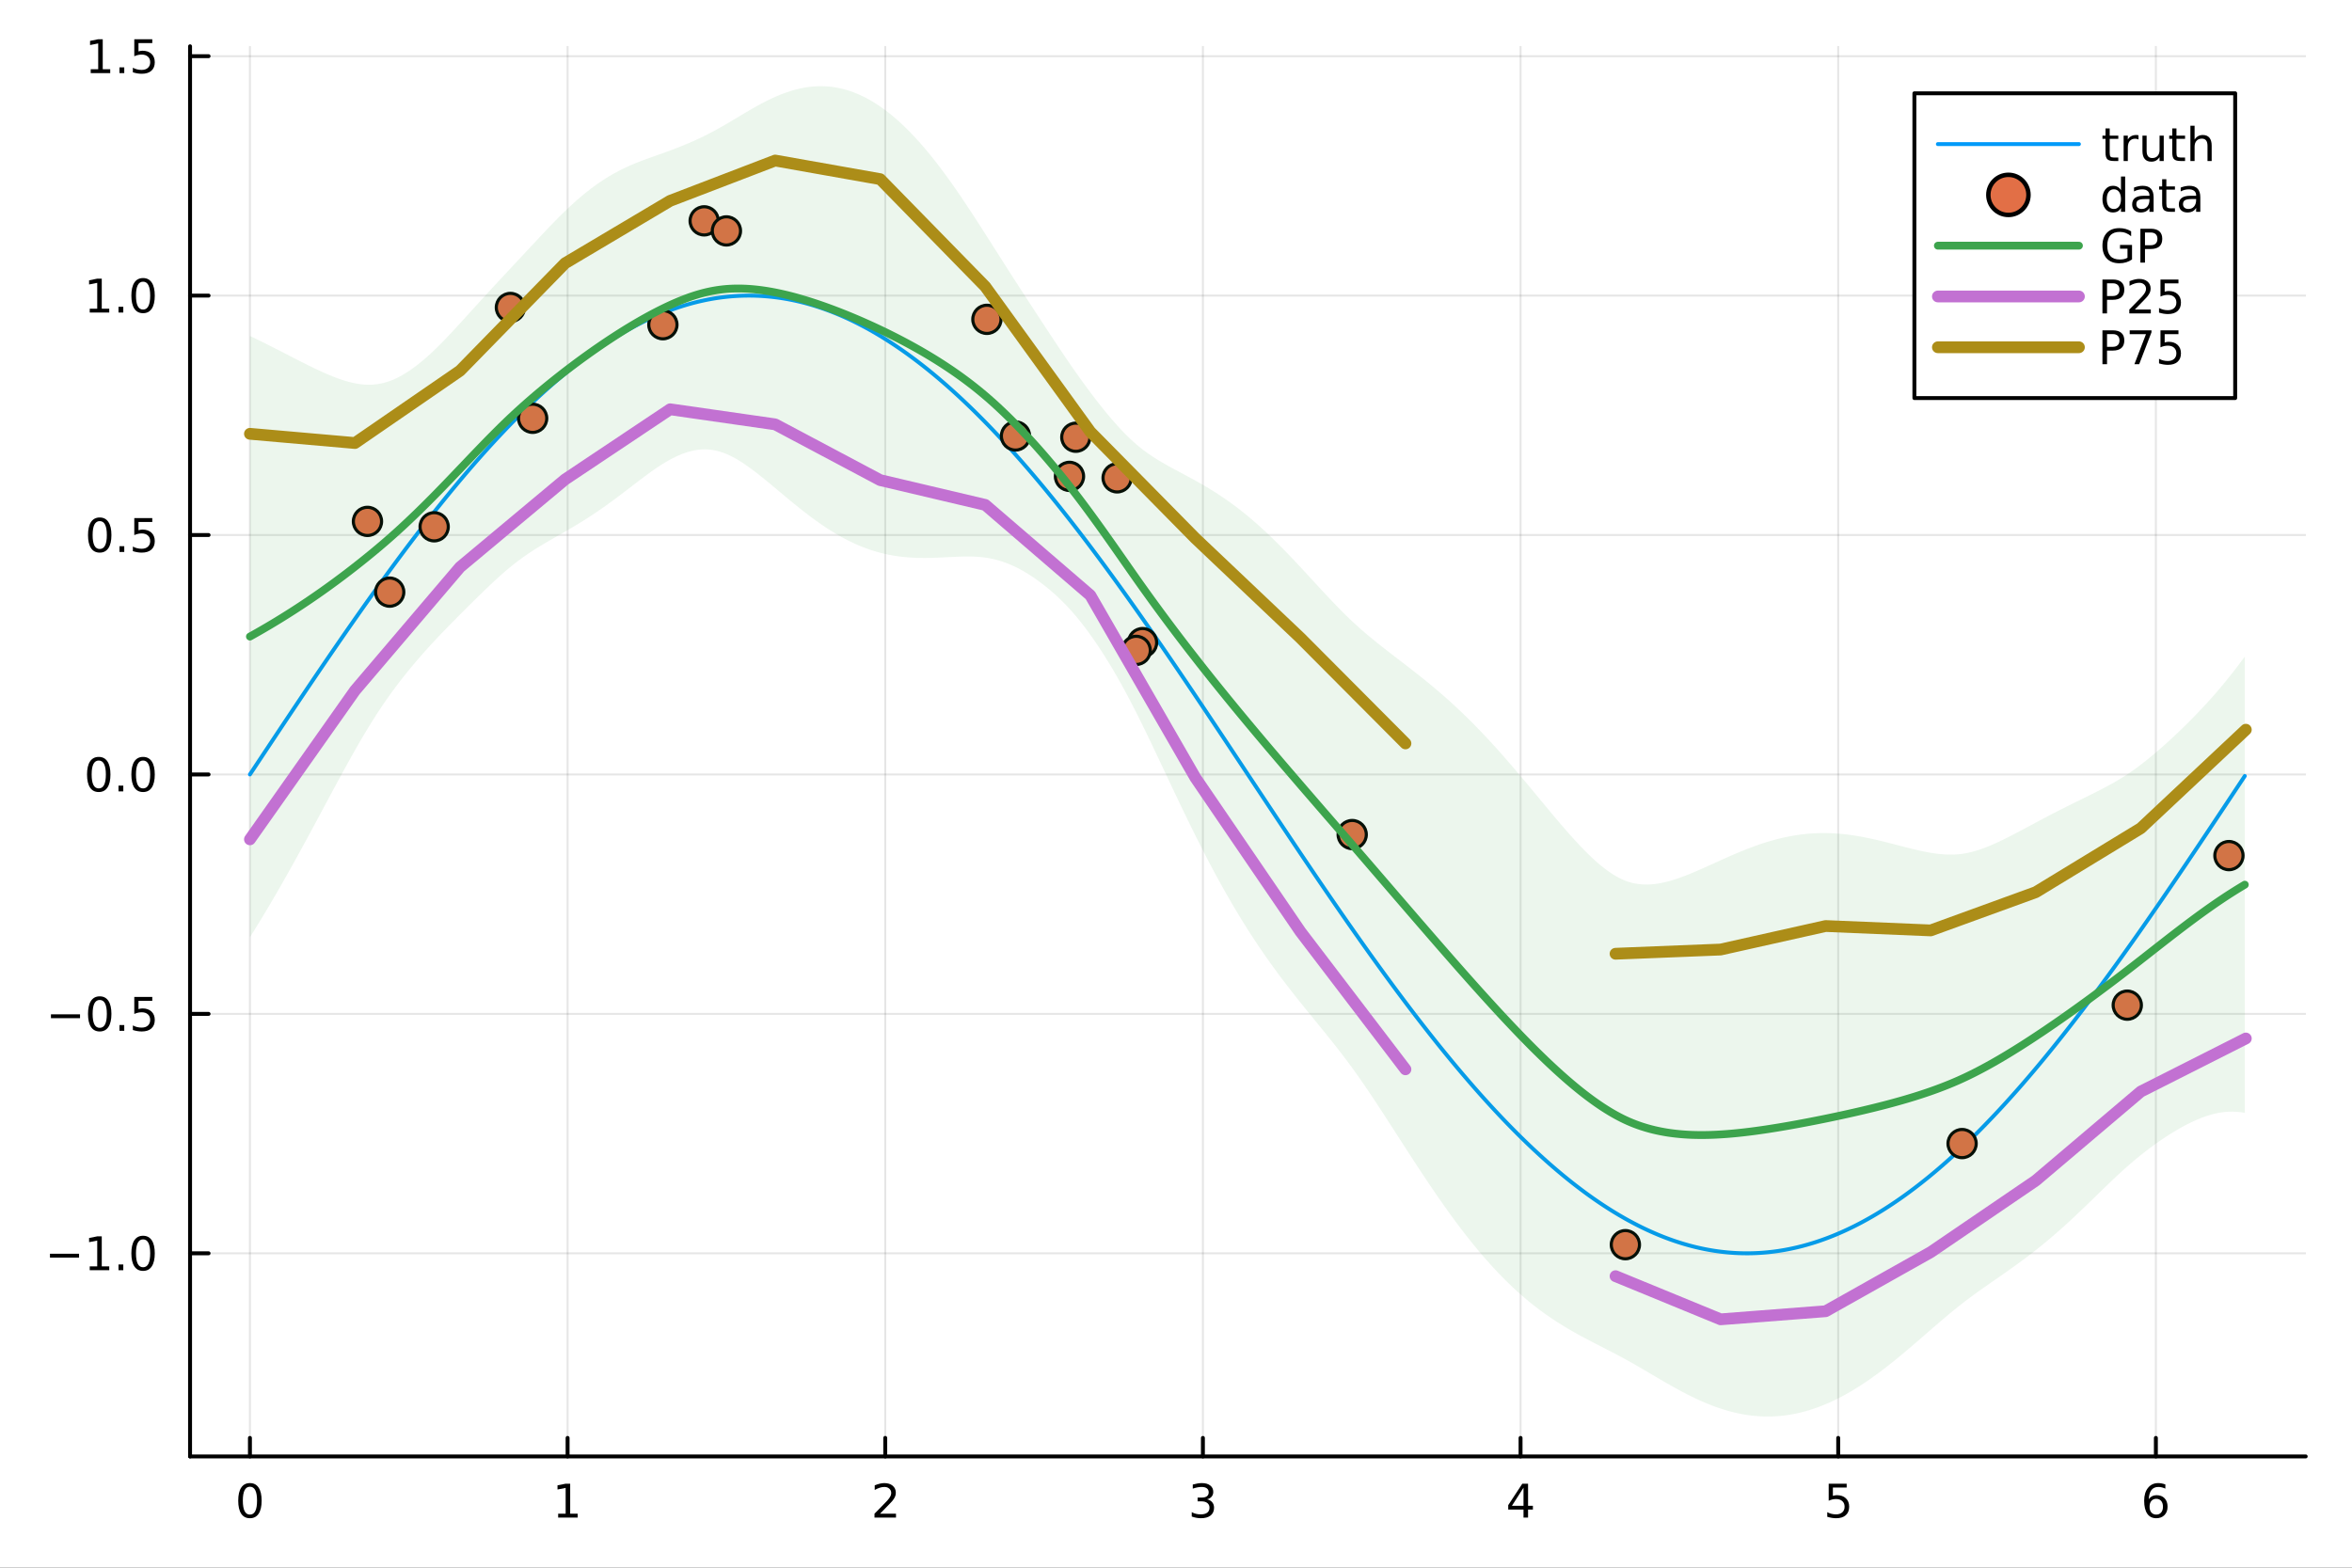 <?xml version="1.0" encoding="utf-8"?>
<svg xmlns="http://www.w3.org/2000/svg" xmlns:xlink="http://www.w3.org/1999/xlink" width="600" height="400" viewBox="0 0 2400 1600">
<rect x="0" y="0" width="2400" height="1600" fill="#333333" stroke="none"/>
<defs>
  <clipPath id="clip200">
    <rect x="0" y="0" width="2400" height="1600"/>
  </clipPath>
</defs>
<path clip-path="url(#clip200)" d="M0 1600 L2400 1600 L2400 0 L0 0  Z" fill="#ffffff" fill-rule="evenodd" fill-opacity="1"/>
<defs>
  <clipPath id="clip201">
    <rect x="480" y="0" width="1681" height="1600"/>
  </clipPath>
</defs>
<path clip-path="url(#clip200)" d="M193.936 1486.45 L2352.76 1486.45 L2352.76 47.244 L193.936 47.244  Z" fill="#ffffff" fill-rule="evenodd" fill-opacity="1"/>
<defs>
  <clipPath id="clip202">
    <rect x="193" y="47" width="2160" height="1440"/>
  </clipPath>
</defs>
<polyline clip-path="url(#clip202)" style="stroke:#000000; stroke-linecap:round; stroke-linejoin:round; stroke-width:2; stroke-opacity:0.1; fill:none" points="255.035,1486.45 255.035,47.244 "/>
<polyline clip-path="url(#clip202)" style="stroke:#000000; stroke-linecap:round; stroke-linejoin:round; stroke-width:2; stroke-opacity:0.1; fill:none" points="579.173,1486.45 579.173,47.244 "/>
<polyline clip-path="url(#clip202)" style="stroke:#000000; stroke-linecap:round; stroke-linejoin:round; stroke-width:2; stroke-opacity:0.1; fill:none" points="903.312,1486.45 903.312,47.244 "/>
<polyline clip-path="url(#clip202)" style="stroke:#000000; stroke-linecap:round; stroke-linejoin:round; stroke-width:2; stroke-opacity:0.1; fill:none" points="1227.45,1486.45 1227.45,47.244 "/>
<polyline clip-path="url(#clip202)" style="stroke:#000000; stroke-linecap:round; stroke-linejoin:round; stroke-width:2; stroke-opacity:0.1; fill:none" points="1551.59,1486.45 1551.59,47.244 "/>
<polyline clip-path="url(#clip202)" style="stroke:#000000; stroke-linecap:round; stroke-linejoin:round; stroke-width:2; stroke-opacity:0.1; fill:none" points="1875.73,1486.45 1875.73,47.244 "/>
<polyline clip-path="url(#clip202)" style="stroke:#000000; stroke-linecap:round; stroke-linejoin:round; stroke-width:2; stroke-opacity:0.1; fill:none" points="2199.87,1486.45 2199.87,47.244 "/>
<polyline clip-path="url(#clip202)" style="stroke:#000000; stroke-linecap:round; stroke-linejoin:round; stroke-width:2; stroke-opacity:0.1; fill:none" points="193.936,1279.13 2352.76,1279.13 "/>
<polyline clip-path="url(#clip202)" style="stroke:#000000; stroke-linecap:round; stroke-linejoin:round; stroke-width:2; stroke-opacity:0.1; fill:none" points="193.936,1034.78 2352.76,1034.78 "/>
<polyline clip-path="url(#clip202)" style="stroke:#000000; stroke-linecap:round; stroke-linejoin:round; stroke-width:2; stroke-opacity:0.1; fill:none" points="193.936,790.417 2352.76,790.417 "/>
<polyline clip-path="url(#clip202)" style="stroke:#000000; stroke-linecap:round; stroke-linejoin:round; stroke-width:2; stroke-opacity:0.1; fill:none" points="193.936,546.058 2352.76,546.058 "/>
<polyline clip-path="url(#clip202)" style="stroke:#000000; stroke-linecap:round; stroke-linejoin:round; stroke-width:2; stroke-opacity:0.1; fill:none" points="193.936,301.699 2352.76,301.699 "/>
<polyline clip-path="url(#clip202)" style="stroke:#000000; stroke-linecap:round; stroke-linejoin:round; stroke-width:2; stroke-opacity:0.1; fill:none" points="193.936,57.34 2352.76,57.34 "/>
<polyline clip-path="url(#clip200)" style="stroke:#000000; stroke-linecap:round; stroke-linejoin:round; stroke-width:4; stroke-opacity:1; fill:none" points="193.936,1486.45 2352.76,1486.45 "/>
<polyline clip-path="url(#clip200)" style="stroke:#000000; stroke-linecap:round; stroke-linejoin:round; stroke-width:4; stroke-opacity:1; fill:none" points="255.035,1486.45 255.035,1467.55 "/>
<polyline clip-path="url(#clip200)" style="stroke:#000000; stroke-linecap:round; stroke-linejoin:round; stroke-width:4; stroke-opacity:1; fill:none" points="579.173,1486.45 579.173,1467.55 "/>
<polyline clip-path="url(#clip200)" style="stroke:#000000; stroke-linecap:round; stroke-linejoin:round; stroke-width:4; stroke-opacity:1; fill:none" points="903.312,1486.45 903.312,1467.55 "/>
<polyline clip-path="url(#clip200)" style="stroke:#000000; stroke-linecap:round; stroke-linejoin:round; stroke-width:4; stroke-opacity:1; fill:none" points="1227.45,1486.45 1227.45,1467.55 "/>
<polyline clip-path="url(#clip200)" style="stroke:#000000; stroke-linecap:round; stroke-linejoin:round; stroke-width:4; stroke-opacity:1; fill:none" points="1551.59,1486.45 1551.59,1467.55 "/>
<polyline clip-path="url(#clip200)" style="stroke:#000000; stroke-linecap:round; stroke-linejoin:round; stroke-width:4; stroke-opacity:1; fill:none" points="1875.73,1486.45 1875.73,1467.55 "/>
<polyline clip-path="url(#clip200)" style="stroke:#000000; stroke-linecap:round; stroke-linejoin:round; stroke-width:4; stroke-opacity:1; fill:none" points="2199.87,1486.45 2199.87,1467.55 "/>
<path clip-path="url(#clip200)" d="M255.035 1517.37 Q251.424 1517.37 249.595 1520.93 Q247.789 1524.47 247.789 1531.6 Q247.789 1538.71 249.595 1542.27 Q251.424 1545.82 255.035 1545.82 Q258.669 1545.82 260.474 1542.27 Q262.303 1538.71 262.303 1531.6 Q262.303 1524.47 260.474 1520.93 Q258.669 1517.37 255.035 1517.37 M255.035 1513.66 Q260.845 1513.66 263.9 1518.27 Q266.979 1522.85 266.979 1531.6 Q266.979 1540.33 263.9 1544.94 Q260.845 1549.52 255.035 1549.52 Q249.225 1549.52 246.146 1544.94 Q243.09 1540.33 243.09 1531.6 Q243.09 1522.85 246.146 1518.27 Q249.225 1513.66 255.035 1513.66 Z" fill="#000000" fill-rule="nonzero" fill-opacity="1" /><path clip-path="url(#clip200)" d="M569.555 1544.91 L577.194 1544.91 L577.194 1518.55 L568.884 1520.21 L568.884 1515.95 L577.148 1514.29 L581.824 1514.29 L581.824 1544.91 L589.463 1544.91 L589.463 1548.85 L569.555 1548.85 L569.555 1544.91 Z" fill="#000000" fill-rule="nonzero" fill-opacity="1" /><path clip-path="url(#clip200)" d="M897.965 1544.91 L914.284 1544.91 L914.284 1548.85 L892.34 1548.85 L892.34 1544.91 Q895.002 1542.16 899.585 1537.53 Q904.191 1532.88 905.372 1531.53 Q907.617 1529.01 908.497 1527.27 Q909.4 1525.51 909.4 1523.82 Q909.4 1521.07 907.455 1519.33 Q905.534 1517.6 902.432 1517.6 Q900.233 1517.6 897.779 1518.36 Q895.349 1519.13 892.571 1520.68 L892.571 1515.95 Q895.395 1514.82 897.849 1514.24 Q900.303 1513.66 902.34 1513.66 Q907.71 1513.66 910.904 1516.35 Q914.099 1519.03 914.099 1523.52 Q914.099 1525.65 913.289 1527.57 Q912.502 1529.47 910.395 1532.07 Q909.816 1532.74 906.715 1535.95 Q903.613 1539.15 897.965 1544.91 Z" fill="#000000" fill-rule="nonzero" fill-opacity="1" /><path clip-path="url(#clip200)" d="M1231.7 1530.21 Q1235.05 1530.93 1236.93 1533.2 Q1238.83 1535.47 1238.83 1538.8 Q1238.83 1543.92 1235.31 1546.72 Q1231.79 1549.52 1225.31 1549.52 Q1223.13 1549.52 1220.82 1549.08 Q1218.53 1548.66 1216.07 1547.81 L1216.07 1543.29 Q1218.02 1544.43 1220.33 1545.01 Q1222.65 1545.58 1225.17 1545.58 Q1229.57 1545.58 1231.86 1543.85 Q1234.17 1542.11 1234.17 1538.8 Q1234.17 1535.75 1232.02 1534.03 Q1229.89 1532.3 1226.07 1532.3 L1222.05 1532.3 L1222.05 1528.45 L1226.26 1528.45 Q1229.71 1528.45 1231.54 1527.09 Q1233.36 1525.7 1233.36 1523.11 Q1233.36 1520.45 1231.47 1519.03 Q1229.59 1517.6 1226.07 1517.6 Q1224.15 1517.6 1221.95 1518.01 Q1219.75 1518.43 1217.11 1519.31 L1217.11 1515.14 Q1219.78 1514.4 1222.09 1514.03 Q1224.43 1513.66 1226.49 1513.66 Q1231.81 1513.66 1234.92 1516.09 Q1238.02 1518.5 1238.02 1522.62 Q1238.02 1525.49 1236.37 1527.48 Q1234.73 1529.45 1231.7 1530.21 Z" fill="#000000" fill-rule="nonzero" fill-opacity="1" /><path clip-path="url(#clip200)" d="M1554.6 1518.36 L1542.79 1536.81 L1554.6 1536.81 L1554.6 1518.36 M1553.37 1514.29 L1559.25 1514.29 L1559.25 1536.81 L1564.18 1536.81 L1564.18 1540.7 L1559.25 1540.7 L1559.25 1548.85 L1554.6 1548.85 L1554.6 1540.7 L1539 1540.7 L1539 1536.19 L1553.37 1514.29 Z" fill="#000000" fill-rule="nonzero" fill-opacity="1" /><path clip-path="url(#clip200)" d="M1866.01 1514.29 L1884.36 1514.29 L1884.36 1518.22 L1870.29 1518.22 L1870.29 1526.7 Q1871.31 1526.35 1872.32 1526.19 Q1873.34 1526 1874.36 1526 Q1880.15 1526 1883.53 1529.17 Q1886.91 1532.34 1886.91 1537.76 Q1886.91 1543.34 1883.44 1546.44 Q1879.96 1549.52 1873.64 1549.52 Q1871.47 1549.52 1869.2 1549.15 Q1866.95 1548.78 1864.55 1548.04 L1864.55 1543.34 Q1866.63 1544.47 1868.85 1545.03 Q1871.07 1545.58 1873.55 1545.58 Q1877.56 1545.58 1879.89 1543.48 Q1882.23 1541.37 1882.23 1537.76 Q1882.23 1534.15 1879.89 1532.04 Q1877.56 1529.94 1873.55 1529.94 Q1871.68 1529.94 1869.8 1530.35 Q1867.95 1530.77 1866.01 1531.65 L1866.01 1514.29 Z" fill="#000000" fill-rule="nonzero" fill-opacity="1" /><path clip-path="url(#clip200)" d="M2200.27 1529.7 Q2197.12 1529.7 2195.27 1531.86 Q2193.44 1534.01 2193.44 1537.76 Q2193.44 1541.49 2195.27 1543.66 Q2197.12 1545.82 2200.27 1545.82 Q2203.42 1545.82 2205.25 1543.66 Q2207.1 1541.49 2207.1 1537.76 Q2207.1 1534.01 2205.25 1531.86 Q2203.42 1529.7 2200.27 1529.7 M2209.55 1515.05 L2209.55 1519.31 Q2207.79 1518.48 2205.99 1518.04 Q2204.21 1517.6 2202.45 1517.6 Q2197.82 1517.6 2195.36 1520.72 Q2192.93 1523.85 2192.59 1530.17 Q2193.95 1528.15 2196.01 1527.09 Q2198.07 1526 2200.55 1526 Q2205.76 1526 2208.77 1529.17 Q2211.8 1532.32 2211.8 1537.76 Q2211.8 1543.08 2208.65 1546.3 Q2205.5 1549.52 2200.27 1549.52 Q2194.28 1549.52 2191.1 1544.94 Q2187.93 1540.33 2187.93 1531.6 Q2187.93 1523.41 2191.82 1518.55 Q2195.71 1513.66 2202.26 1513.66 Q2204.02 1513.66 2205.8 1514.01 Q2207.61 1514.36 2209.55 1515.05 Z" fill="#000000" fill-rule="nonzero" fill-opacity="1" /><polyline clip-path="url(#clip200)" style="stroke:#000000; stroke-linecap:round; stroke-linejoin:round; stroke-width:4; stroke-opacity:1; fill:none" points="193.936,1486.45 193.936,47.244 "/>
<polyline clip-path="url(#clip200)" style="stroke:#000000; stroke-linecap:round; stroke-linejoin:round; stroke-width:4; stroke-opacity:1; fill:none" points="193.936,1279.13 212.834,1279.13 "/>
<polyline clip-path="url(#clip200)" style="stroke:#000000; stroke-linecap:round; stroke-linejoin:round; stroke-width:4; stroke-opacity:1; fill:none" points="193.936,1034.78 212.834,1034.78 "/>
<polyline clip-path="url(#clip200)" style="stroke:#000000; stroke-linecap:round; stroke-linejoin:round; stroke-width:4; stroke-opacity:1; fill:none" points="193.936,790.417 212.834,790.417 "/>
<polyline clip-path="url(#clip200)" style="stroke:#000000; stroke-linecap:round; stroke-linejoin:round; stroke-width:4; stroke-opacity:1; fill:none" points="193.936,546.058 212.834,546.058 "/>
<polyline clip-path="url(#clip200)" style="stroke:#000000; stroke-linecap:round; stroke-linejoin:round; stroke-width:4; stroke-opacity:1; fill:none" points="193.936,301.699 212.834,301.699 "/>
<polyline clip-path="url(#clip200)" style="stroke:#000000; stroke-linecap:round; stroke-linejoin:round; stroke-width:4; stroke-opacity:1; fill:none" points="193.936,57.34 212.834,57.34 "/>
<path clip-path="url(#clip200)" d="M50.992 1279.59 L80.668 1279.59 L80.668 1283.52 L50.992 1283.52 L50.992 1279.59 Z" fill="#000000" fill-rule="nonzero" fill-opacity="1" /><path clip-path="url(#clip200)" d="M91.571 1292.48 L99.21 1292.48 L99.21 1266.11 L90.899 1267.78 L90.899 1263.52 L99.163 1261.85 L103.839 1261.85 L103.839 1292.48 L111.478 1292.48 L111.478 1296.41 L91.571 1296.41 L91.571 1292.48 Z" fill="#000000" fill-rule="nonzero" fill-opacity="1" /><path clip-path="url(#clip200)" d="M120.922 1290.54 L125.807 1290.54 L125.807 1296.41 L120.922 1296.41 L120.922 1290.54 Z" fill="#000000" fill-rule="nonzero" fill-opacity="1" /><path clip-path="url(#clip200)" d="M145.992 1264.93 Q142.381 1264.93 140.552 1268.5 Q138.746 1272.04 138.746 1279.17 Q138.746 1286.28 140.552 1289.84 Q142.381 1293.38 145.992 1293.38 Q149.626 1293.38 151.431 1289.84 Q153.26 1286.28 153.26 1279.17 Q153.26 1272.04 151.431 1268.5 Q149.626 1264.93 145.992 1264.93 M145.992 1261.23 Q151.802 1261.23 154.857 1265.84 Q157.936 1270.42 157.936 1279.17 Q157.936 1287.9 154.857 1292.5 Q151.802 1297.09 145.992 1297.09 Q140.181 1297.09 137.103 1292.5 Q134.047 1287.9 134.047 1279.17 Q134.047 1270.42 137.103 1265.84 Q140.181 1261.23 145.992 1261.23 Z" fill="#000000" fill-rule="nonzero" fill-opacity="1" /><path clip-path="url(#clip200)" d="M51.987 1035.23 L81.663 1035.23 L81.663 1039.16 L51.987 1039.16 L51.987 1035.23 Z" fill="#000000" fill-rule="nonzero" fill-opacity="1" /><path clip-path="url(#clip200)" d="M101.756 1020.57 Q98.145 1020.57 96.316 1024.14 Q94.51 1027.68 94.51 1034.81 Q94.51 1041.92 96.316 1045.48 Q98.145 1049.02 101.756 1049.02 Q105.39 1049.02 107.196 1045.48 Q109.024 1041.92 109.024 1034.81 Q109.024 1027.68 107.196 1024.14 Q105.39 1020.57 101.756 1020.57 M101.756 1016.87 Q107.566 1016.87 110.621 1021.48 Q113.7 1026.06 113.7 1034.81 Q113.7 1043.54 110.621 1048.14 Q107.566 1052.73 101.756 1052.73 Q95.946 1052.73 92.867 1048.14 Q89.811 1043.54 89.811 1034.81 Q89.811 1026.06 92.867 1021.48 Q95.946 1016.87 101.756 1016.87 Z" fill="#000000" fill-rule="nonzero" fill-opacity="1" /><path clip-path="url(#clip200)" d="M121.918 1046.18 L126.802 1046.18 L126.802 1052.06 L121.918 1052.06 L121.918 1046.18 Z" fill="#000000" fill-rule="nonzero" fill-opacity="1" /><path clip-path="url(#clip200)" d="M137.033 1017.5 L155.39 1017.5 L155.39 1021.43 L141.316 1021.43 L141.316 1029.9 Q142.334 1029.56 143.353 1029.39 Q144.371 1029.21 145.39 1029.21 Q151.177 1029.21 154.556 1032.38 Q157.936 1035.55 157.936 1040.97 Q157.936 1046.55 154.464 1049.65 Q150.992 1052.73 144.672 1052.73 Q142.496 1052.73 140.228 1052.36 Q137.982 1051.99 135.575 1051.25 L135.575 1046.55 Q137.658 1047.68 139.881 1048.24 Q142.103 1048.79 144.58 1048.79 Q148.584 1048.79 150.922 1046.69 Q153.26 1044.58 153.26 1040.97 Q153.26 1037.36 150.922 1035.25 Q148.584 1033.14 144.58 1033.14 Q142.705 1033.14 140.83 1033.56 Q138.978 1033.98 137.033 1034.86 L137.033 1017.5 Z" fill="#000000" fill-rule="nonzero" fill-opacity="1" /><path clip-path="url(#clip200)" d="M100.76 776.216 Q97.149 776.216 95.321 779.781 Q93.515 783.322 93.515 790.452 Q93.515 797.558 95.321 801.123 Q97.149 804.665 100.76 804.665 Q104.395 804.665 106.2 801.123 Q108.029 797.558 108.029 790.452 Q108.029 783.322 106.2 779.781 Q104.395 776.216 100.76 776.216 M100.76 772.512 Q106.571 772.512 109.626 777.118 Q112.705 781.702 112.705 790.452 Q112.705 799.179 109.626 803.785 Q106.571 808.368 100.76 808.368 Q94.95 808.368 91.871 803.785 Q88.816 799.179 88.816 790.452 Q88.816 781.702 91.871 777.118 Q94.95 772.512 100.76 772.512 Z" fill="#000000" fill-rule="nonzero" fill-opacity="1" /><path clip-path="url(#clip200)" d="M120.922 801.817 L125.807 801.817 L125.807 807.697 L120.922 807.697 L120.922 801.817 Z" fill="#000000" fill-rule="nonzero" fill-opacity="1" /><path clip-path="url(#clip200)" d="M145.992 776.216 Q142.381 776.216 140.552 779.781 Q138.746 783.322 138.746 790.452 Q138.746 797.558 140.552 801.123 Q142.381 804.665 145.992 804.665 Q149.626 804.665 151.431 801.123 Q153.26 797.558 153.26 790.452 Q153.26 783.322 151.431 779.781 Q149.626 776.216 145.992 776.216 M145.992 772.512 Q151.802 772.512 154.857 777.118 Q157.936 781.702 157.936 790.452 Q157.936 799.179 154.857 803.785 Q151.802 808.368 145.992 808.368 Q140.181 808.368 137.103 803.785 Q134.047 799.179 134.047 790.452 Q134.047 781.702 137.103 777.118 Q140.181 772.512 145.992 772.512 Z" fill="#000000" fill-rule="nonzero" fill-opacity="1" /><path clip-path="url(#clip200)" d="M101.756 531.857 Q98.145 531.857 96.316 535.422 Q94.51 538.963 94.51 546.093 Q94.51 553.199 96.316 556.764 Q98.145 560.306 101.756 560.306 Q105.39 560.306 107.196 556.764 Q109.024 553.199 109.024 546.093 Q109.024 538.963 107.196 535.422 Q105.39 531.857 101.756 531.857 M101.756 528.153 Q107.566 528.153 110.621 532.76 Q113.7 537.343 113.7 546.093 Q113.7 554.82 110.621 559.426 Q107.566 564.009 101.756 564.009 Q95.946 564.009 92.867 559.426 Q89.811 554.82 89.811 546.093 Q89.811 537.343 92.867 532.76 Q95.946 528.153 101.756 528.153 Z" fill="#000000" fill-rule="nonzero" fill-opacity="1" /><path clip-path="url(#clip200)" d="M121.918 557.459 L126.802 557.459 L126.802 563.338 L121.918 563.338 L121.918 557.459 Z" fill="#000000" fill-rule="nonzero" fill-opacity="1" /><path clip-path="url(#clip200)" d="M137.033 528.778 L155.39 528.778 L155.39 532.713 L141.316 532.713 L141.316 541.185 Q142.334 540.838 143.353 540.676 Q144.371 540.491 145.39 540.491 Q151.177 540.491 154.556 543.662 Q157.936 546.834 157.936 552.25 Q157.936 557.829 154.464 560.931 Q150.992 564.009 144.672 564.009 Q142.496 564.009 140.228 563.639 Q137.982 563.269 135.575 562.528 L135.575 557.829 Q137.658 558.963 139.881 559.519 Q142.103 560.074 144.58 560.074 Q148.584 560.074 150.922 557.968 Q153.26 555.861 153.26 552.25 Q153.26 548.639 150.922 546.533 Q148.584 544.426 144.58 544.426 Q142.705 544.426 140.83 544.843 Q138.978 545.26 137.033 546.139 L137.033 528.778 Z" fill="#000000" fill-rule="nonzero" fill-opacity="1" /><path clip-path="url(#clip200)" d="M91.571 315.044 L99.21 315.044 L99.21 288.678 L90.899 290.345 L90.899 286.086 L99.163 284.419 L103.839 284.419 L103.839 315.044 L111.478 315.044 L111.478 318.979 L91.571 318.979 L91.571 315.044 Z" fill="#000000" fill-rule="nonzero" fill-opacity="1" /><path clip-path="url(#clip200)" d="M120.922 313.1 L125.807 313.1 L125.807 318.979 L120.922 318.979 L120.922 313.1 Z" fill="#000000" fill-rule="nonzero" fill-opacity="1" /><path clip-path="url(#clip200)" d="M145.992 287.498 Q142.381 287.498 140.552 291.063 Q138.746 294.604 138.746 301.734 Q138.746 308.84 140.552 312.405 Q142.381 315.947 145.992 315.947 Q149.626 315.947 151.431 312.405 Q153.26 308.84 153.26 301.734 Q153.26 294.604 151.431 291.063 Q149.626 287.498 145.992 287.498 M145.992 283.794 Q151.802 283.794 154.857 288.401 Q157.936 292.984 157.936 301.734 Q157.936 310.461 154.857 315.067 Q151.802 319.651 145.992 319.651 Q140.181 319.651 137.103 315.067 Q134.047 310.461 134.047 301.734 Q134.047 292.984 137.103 288.401 Q140.181 283.794 145.992 283.794 Z" fill="#000000" fill-rule="nonzero" fill-opacity="1" /><path clip-path="url(#clip200)" d="M92.566 70.685 L100.205 70.685 L100.205 44.32 L91.895 45.986 L91.895 41.727 L100.159 40.06 L104.834 40.06 L104.834 70.685 L112.473 70.685 L112.473 74.62 L92.566 74.62 L92.566 70.685 Z" fill="#000000" fill-rule="nonzero" fill-opacity="1" /><path clip-path="url(#clip200)" d="M121.918 68.741 L126.802 68.741 L126.802 74.62 L121.918 74.62 L121.918 68.741 Z" fill="#000000" fill-rule="nonzero" fill-opacity="1" /><path clip-path="url(#clip200)" d="M137.033 40.06 L155.39 40.06 L155.39 43.995 L141.316 43.995 L141.316 52.468 Q142.334 52.12 143.353 51.959 Q144.371 51.773 145.39 51.773 Q151.177 51.773 154.556 54.944 Q157.936 58.116 157.936 63.532 Q157.936 69.111 154.464 72.213 Q150.992 75.292 144.672 75.292 Q142.496 75.292 140.228 74.921 Q137.982 74.551 135.575 73.81 L135.575 69.111 Q137.658 70.245 139.881 70.801 Q142.103 71.356 144.58 71.356 Q148.584 71.356 150.922 69.25 Q153.26 67.144 153.26 63.532 Q153.26 59.921 150.922 57.815 Q148.584 55.708 144.58 55.708 Q142.705 55.708 140.83 56.125 Q138.978 56.542 137.033 57.421 L137.033 40.06 Z" fill="#000000" fill-rule="nonzero" fill-opacity="1" /><polyline clip-path="url(#clip202)" style="stroke:#009af9; stroke-linecap:round; stroke-linejoin:round; stroke-width:4; stroke-opacity:1; fill:none" points="255.035,790.417 258.276,785.53 261.517,780.643 264.759,775.758 268,770.874 271.242,765.991 274.483,761.112 277.724,756.235 280.966,751.361 284.207,746.492 287.449,741.627 290.69,736.766 293.931,731.912 297.173,727.063 300.414,722.22 303.655,717.384 306.897,712.555 310.138,707.735 313.38,702.922 316.621,698.118 319.862,693.324 323.104,688.539 326.345,683.764 329.587,679 332.828,674.248 336.069,669.506 339.311,664.777 342.552,660.061 345.793,655.357 349.035,650.667 352.276,645.991 355.518,641.329 358.759,636.683 362,632.051 365.242,627.436 368.483,622.837 371.725,618.254 374.966,613.689 378.207,609.142 381.449,604.612 384.69,600.101 387.931,595.61 391.173,591.137 394.414,586.685 397.656,582.253 400.897,577.842 404.138,573.452 407.38,569.083 410.621,564.737 413.863,560.414 417.104,556.113 420.345,551.836 423.587,547.583 426.828,543.354 430.069,539.15 433.311,534.97 436.552,530.817 439.794,526.689 443.035,522.588 446.276,518.514 449.518,514.466 452.759,510.447 456.001,506.455 459.242,502.492 462.483,498.557 465.725,494.652 468.966,490.776 472.208,486.93 475.449,483.115 478.69,479.33 481.932,475.576 485.173,471.854 488.414,468.164 491.656,464.506 494.897,460.881 498.139,457.288 501.38,453.729 504.621,450.203 507.863,446.712 511.104,443.255 514.346,439.832 517.587,436.445 520.828,433.093 524.07,429.777 527.311,426.497 530.552,423.253 533.794,420.046 537.035,416.876 540.277,413.743 543.518,410.648 546.759,407.591 550.001,404.573 553.242,401.592 556.484,398.651 559.725,395.749 562.966,392.886 566.208,390.064 569.449,387.281 572.69,384.538 575.932,381.836 579.173,379.175 582.415,376.555 585.656,373.977 588.897,371.44 592.139,368.945 595.38,366.492 598.622,364.081 601.863,361.714 605.104,359.389 608.346,357.107 611.587,354.868 614.828,352.673 618.07,350.522 621.311,348.415 624.553,346.352 627.794,344.333 631.035,342.359 634.277,340.43 637.518,338.546 640.76,336.707 644.001,334.913 647.242,333.165 650.484,331.462 653.725,329.806 656.966,328.196 660.208,326.631 663.449,325.114 666.691,323.642 669.932,322.218 673.173,320.84 676.415,319.509 679.656,318.225 682.898,316.989 686.139,315.8 689.38,314.658 692.622,313.564 695.863,312.517 699.104,311.519 702.346,310.568 705.587,309.665 708.829,308.81 712.07,308.004 715.311,307.245 718.553,306.535 721.794,305.874 725.036,305.261 728.277,304.696 731.518,304.18 734.76,303.712 738.001,303.294 741.242,302.923 744.484,302.602 747.725,302.33 750.967,302.106 754.208,301.931 757.449,301.805 760.691,301.728 763.932,301.699 767.174,301.72 770.415,301.789 773.656,301.908 776.898,302.075 780.139,302.291 783.381,302.556 786.622,302.869 789.863,303.231 793.105,303.642 796.346,304.102 799.587,304.61 802.829,305.167 806.07,305.773 809.312,306.427 812.553,307.129 815.794,307.88 819.036,308.679 822.277,309.526 825.519,310.421 828.76,311.364 832.001,312.355 835.243,313.394 838.484,314.48 841.725,315.615 844.967,316.796 848.208,318.025 851.45,319.301 854.691,320.625 857.932,321.995 861.174,323.412 864.415,324.876 867.657,326.387 870.898,327.943 874.139,329.546 877.381,331.196 880.622,332.891 883.863,334.631 887.105,336.418 890.346,338.25 893.588,340.127 896.829,342.049 900.07,344.016 903.312,346.027 906.553,348.083 909.795,350.183 913.036,352.328 916.277,354.516 919.519,356.747 922.76,359.022 926.001,361.34 929.243,363.701 932.484,366.105 935.726,368.551 938.967,371.04 942.208,373.57 945.45,376.142 948.691,378.755 951.933,381.41 955.174,384.105 958.415,386.841 961.657,389.618 964.898,392.434 968.139,395.29 971.381,398.186 974.622,401.121 977.864,404.095 981.105,407.108 984.346,410.159 987.588,413.248 990.829,416.374 994.071,419.539 997.312,422.74 1000.55,425.978 1003.79,429.252 1007.04,432.563 1010.28,435.909 1013.52,439.291 1016.76,442.707 1020,446.159 1023.24,449.645 1026.48,453.165 1029.73,456.719 1032.97,460.306 1036.21,463.926 1039.45,467.579 1042.69,471.264 1045.93,474.981 1049.17,478.73 1052.42,482.51 1055.66,486.32 1058.9,490.161 1062.14,494.032 1065.38,497.933 1068.62,501.863 1071.86,505.822 1075.11,509.809 1078.35,513.824 1081.59,517.867 1084.83,521.937 1088.07,526.034 1091.31,530.158 1094.55,534.307 1097.79,538.482 1101.04,542.683 1104.28,546.908 1107.52,551.157 1110.76,555.43 1114,559.727 1117.24,564.047 1120.48,568.39 1123.73,572.755 1126.97,577.141 1130.21,581.549 1133.45,585.978 1136.69,590.427 1139.93,594.896 1143.17,599.385 1146.42,603.893 1149.66,608.419 1152.9,612.964 1156.14,617.526 1159.38,622.106 1162.62,626.702 1165.86,631.315 1169.11,635.944 1172.35,640.588 1175.59,645.248 1178.83,649.921 1182.07,654.609 1185.31,659.311 1188.55,664.025 1191.8,668.752 1195.04,673.492 1198.28,678.243 1201.52,683.005 1204.76,687.778 1208,692.561 1211.24,697.354 1214.48,702.156 1217.73,706.968 1220.97,711.787 1224.21,716.614 1227.45,721.449 1230.69,726.291 1233.93,731.139 1237.17,735.993 1240.42,740.852 1243.66,745.717 1246.9,750.585 1250.14,755.458 1253.38,760.335 1256.62,765.214 1259.86,770.096 1263.11,774.98 1266.35,779.865 1269.59,784.752 1272.83,789.639 1276.07,794.526 1279.31,799.413 1282.55,804.298 1285.8,809.183 1289.04,814.065 1292.28,818.946 1295.52,823.823 1298.76,828.697 1302,833.567 1305.24,838.433 1308.48,843.294 1311.73,848.15 1314.97,853 1318.21,857.843 1321.45,862.68 1324.69,867.51 1327.93,872.332 1331.17,877.146 1334.42,881.951 1337.66,886.747 1340.9,891.534 1344.14,896.31 1347.38,901.076 1350.62,905.83 1353.86,910.573 1357.11,915.305 1360.35,920.023 1363.59,924.729 1366.83,929.421 1370.07,934.099 1373.31,938.763 1376.55,943.412 1379.8,948.046 1383.04,952.664 1386.28,957.266 1389.52,961.851 1392.76,966.419 1396,970.969 1399.24,975.502 1402.49,980.016 1405.73,984.51 1408.97,988.986 1412.21,993.441 1415.45,997.877 1418.69,1002.29 1421.93,1006.68 1425.17,1011.06 1428.42,1015.41 1431.66,1019.73 1434.9,1024.04 1438.14,1028.32 1441.38,1032.58 1444.62,1036.81 1447.86,1041.02 1451.11,1045.2 1454.35,1049.36 1457.59,1053.49 1460.83,1057.59 1464.07,1061.67 1467.31,1065.73 1470.55,1069.75 1473.8,1073.75 1477.04,1077.71 1480.28,1081.65 1483.52,1085.56 1486.76,1089.44 1490,1093.29 1493.24,1097.11 1496.49,1100.9 1499.73,1104.66 1502.97,1108.39 1506.21,1112.08 1509.45,1115.75 1512.69,1119.38 1515.93,1122.98 1519.18,1126.54 1522.42,1130.07 1525.66,1133.57 1528.9,1137.03 1532.14,1140.46 1535.38,1143.85 1538.62,1147.21 1541.86,1150.53 1545.11,1153.82 1548.35,1157.07 1551.59,1160.28 1554.83,1163.46 1558.07,1166.59 1561.31,1169.7 1564.55,1172.76 1567.8,1175.78 1571.04,1178.77 1574.28,1181.72 1577.52,1184.63 1580.76,1187.49 1584,1190.32 1587.24,1193.11 1590.49,1195.86 1593.73,1198.57 1596.97,1201.24 1600.21,1203.86 1603.45,1206.45 1606.69,1208.99 1609.93,1211.49 1613.18,1213.95 1616.42,1216.37 1619.66,1218.75 1622.9,1221.08 1626.14,1223.37 1629.38,1225.61 1632.62,1227.81 1635.86,1229.97 1639.11,1232.09 1642.35,1234.16 1645.59,1236.18 1648.83,1238.16 1652.07,1240.1 1655.31,1241.99 1658.55,1243.84 1661.8,1245.64 1665.04,1247.39 1668.28,1249.1 1671.52,1250.77 1674.76,1252.39 1678,1253.96 1681.24,1255.48 1684.49,1256.96 1687.73,1258.39 1690.97,1259.78 1694.21,1261.12 1697.45,1262.41 1700.69,1263.65 1703.93,1264.85 1707.18,1266 1710.42,1267.1 1713.66,1268.15 1716.9,1269.16 1720.14,1270.12 1723.38,1271.03 1726.62,1271.89 1729.87,1272.71 1733.11,1273.47 1736.35,1274.19 1739.59,1274.86 1742.83,1275.48 1746.07,1276.05 1749.31,1276.58 1752.55,1277.05 1755.8,1277.48 1759.04,1277.85 1762.28,1278.18 1765.52,1278.46 1768.76,1278.7 1772,1278.88 1775.24,1279.01 1778.49,1279.1 1781.73,1279.13 1784.97,1279.12 1788.21,1279.06 1791.45,1278.95 1794.69,1278.79 1797.93,1278.58 1801.18,1278.32 1804.42,1278.02 1807.66,1277.66 1810.9,1277.26 1814.14,1276.81 1817.38,1276.31 1820.62,1275.76 1823.87,1275.16 1827.11,1274.51 1830.35,1273.82 1833.59,1273.08 1836.83,1272.29 1840.07,1271.45 1843.31,1270.56 1846.55,1269.62 1849.8,1268.64 1853.04,1267.61 1856.28,1266.53 1859.52,1265.4 1862.76,1264.23 1866,1263.01 1869.24,1261.74 1872.49,1260.42 1875.73,1259.06 1878.97,1257.65 1882.21,1256.19 1885.45,1254.69 1888.69,1253.14 1891.93,1251.55 1895.18,1249.9 1898.42,1248.22 1901.66,1246.48 1904.9,1244.7 1908.14,1242.88 1911.38,1241.01 1914.62,1239.09 1917.87,1237.13 1921.11,1235.13 1924.35,1233.08 1927.59,1230.99 1930.83,1228.85 1934.07,1226.67 1937.31,1224.45 1940.56,1222.18 1943.8,1219.87 1947.04,1217.51 1950.28,1215.11 1953.52,1212.68 1956.76,1210.19 1960,1207.67 1963.24,1205.1 1966.49,1202.5 1969.73,1199.85 1972.97,1197.16 1976.21,1194.43 1979.45,1191.66 1982.69,1188.85 1985.93,1186 1989.18,1183.11 1992.42,1180.18 1995.66,1177.21 1998.9,1174.21 2002.14,1171.16 2005.38,1168.08 2008.62,1164.96 2011.87,1161.8 2015.11,1158.61 2018.35,1155.37 2021.59,1152.11 2024.83,1148.8 2028.07,1145.46 2031.31,1142.08 2034.56,1138.67 2037.8,1135.23 2041.04,1131.75 2044.28,1128.23 2047.52,1124.68 2050.76,1121.1 2054,1117.49 2057.24,1113.84 2060.49,1110.16 2063.73,1106.45 2066.97,1102.7 2070.21,1098.93 2073.45,1095.12 2076.69,1091.29 2079.93,1087.42 2083.18,1083.52 2086.42,1079.6 2089.66,1075.64 2092.9,1071.66 2096.14,1067.65 2099.38,1063.61 2102.62,1059.55 2105.87,1055.45 2109.11,1051.33 2112.35,1047.19 2115.59,1043.02 2118.83,1038.82 2122.07,1034.6 2125.31,1030.36 2128.56,1026.09 2131.8,1021.79 2135.04,1017.48 2138.28,1013.14 2141.52,1008.78 2144.76,1004.39 2148,999.989 2151.25,995.563 2154.49,991.117 2157.73,986.651 2160.97,982.166 2164.21,977.661 2167.45,973.137 2170.69,968.595 2173.93,964.036 2177.18,959.459 2180.42,954.865 2183.66,950.255 2186.9,945.628 2190.14,940.986 2193.38,936.329 2196.62,931.658 2199.87,926.972 2203.11,922.273 2206.35,917.561 2209.59,912.835 2212.83,908.098 2216.07,903.349 2219.31,898.588 2222.56,893.817 2225.8,889.035 2229.04,884.244 2232.28,879.443 2235.52,874.633 2238.76,869.815 2242,864.989 2245.25,860.155 2248.49,855.315 2251.73,850.468 2254.97,845.615 2258.21,840.756 2261.45,835.892 2264.69,831.024 2267.94,826.152 2271.18,821.276 2274.42,816.397 2277.66,811.516 2280.9,806.632 2284.14,801.747 2287.38,796.861 2290.62,791.974 "/>
<circle clip-path="url(#clip202)" cx="397.656" cy="604.334" r="14.4" fill="#e26f46" fill-rule="evenodd" fill-opacity="1" stroke="#000000" stroke-opacity="1" stroke-width="3.2"/>
<circle clip-path="url(#clip202)" cx="2170.69" cy="1025.87" r="14.4" fill="#e26f46" fill-rule="evenodd" fill-opacity="1" stroke="#000000" stroke-opacity="1" stroke-width="3.2"/>
<circle clip-path="url(#clip202)" cx="718.553" cy="225.404" r="14.4" fill="#e26f46" fill-rule="evenodd" fill-opacity="1" stroke="#000000" stroke-opacity="1" stroke-width="3.2"/>
<circle clip-path="url(#clip202)" cx="374.966" cy="532.135" r="14.4" fill="#e26f46" fill-rule="evenodd" fill-opacity="1" stroke="#000000" stroke-opacity="1" stroke-width="3.2"/>
<circle clip-path="url(#clip202)" cx="741.242" cy="235.66" r="14.4" fill="#e26f46" fill-rule="evenodd" fill-opacity="1" stroke="#000000" stroke-opacity="1" stroke-width="3.2"/>
<circle clip-path="url(#clip202)" cx="1091.31" cy="486.188" r="14.4" fill="#e26f46" fill-rule="evenodd" fill-opacity="1" stroke="#000000" stroke-opacity="1" stroke-width="3.2"/>
<circle clip-path="url(#clip202)" cx="443.035" cy="537.645" r="14.4" fill="#e26f46" fill-rule="evenodd" fill-opacity="1" stroke="#000000" stroke-opacity="1" stroke-width="3.2"/>
<circle clip-path="url(#clip202)" cx="1007.04" cy="325.922" r="14.4" fill="#e26f46" fill-rule="evenodd" fill-opacity="1" stroke="#000000" stroke-opacity="1" stroke-width="3.2"/>
<circle clip-path="url(#clip202)" cx="1139.93" cy="487.706" r="14.4" fill="#e26f46" fill-rule="evenodd" fill-opacity="1" stroke="#000000" stroke-opacity="1" stroke-width="3.2"/>
<circle clip-path="url(#clip202)" cx="1165.86" cy="655.863" r="14.4" fill="#e26f46" fill-rule="evenodd" fill-opacity="1" stroke="#000000" stroke-opacity="1" stroke-width="3.2"/>
<circle clip-path="url(#clip202)" cx="1036.21" cy="444.948" r="14.4" fill="#e26f46" fill-rule="evenodd" fill-opacity="1" stroke="#000000" stroke-opacity="1" stroke-width="3.2"/>
<circle clip-path="url(#clip202)" cx="1097.79" cy="446.238" r="14.4" fill="#e26f46" fill-rule="evenodd" fill-opacity="1" stroke="#000000" stroke-opacity="1" stroke-width="3.2"/>
<circle clip-path="url(#clip202)" cx="2002.14" cy="1167.14" r="14.4" fill="#e26f46" fill-rule="evenodd" fill-opacity="1" stroke="#000000" stroke-opacity="1" stroke-width="3.2"/>
<circle clip-path="url(#clip202)" cx="1658.55" cy="1270.33" r="14.4" fill="#e26f46" fill-rule="evenodd" fill-opacity="1" stroke="#000000" stroke-opacity="1" stroke-width="3.2"/>
<circle clip-path="url(#clip202)" cx="543.518" cy="426.923" r="14.4" fill="#e26f46" fill-rule="evenodd" fill-opacity="1" stroke="#000000" stroke-opacity="1" stroke-width="3.2"/>
<circle clip-path="url(#clip202)" cx="1159.38" cy="663.799" r="14.4" fill="#e26f46" fill-rule="evenodd" fill-opacity="1" stroke="#000000" stroke-opacity="1" stroke-width="3.2"/>
<circle clip-path="url(#clip202)" cx="1379.8" cy="851.763" r="14.4" fill="#e26f46" fill-rule="evenodd" fill-opacity="1" stroke="#000000" stroke-opacity="1" stroke-width="3.2"/>
<circle clip-path="url(#clip202)" cx="676.415" cy="331.412" r="14.4" fill="#e26f46" fill-rule="evenodd" fill-opacity="1" stroke="#000000" stroke-opacity="1" stroke-width="3.2"/>
<circle clip-path="url(#clip202)" cx="2274.42" cy="873.232" r="14.4" fill="#e26f46" fill-rule="evenodd" fill-opacity="1" stroke="#000000" stroke-opacity="1" stroke-width="3.2"/>
<circle clip-path="url(#clip202)" cx="520.828" cy="313.804" r="14.4" fill="#e26f46" fill-rule="evenodd" fill-opacity="1" stroke="#000000" stroke-opacity="1" stroke-width="3.2"/>
<path clip-path="url(#clip202)" d="M255.035 956.516 L258.276 951.353 L261.517 946.131 L264.759 940.852 L268 935.517 L271.242 930.126 L274.483 924.68 L277.724 919.181 L280.966 913.63 L284.207 908.027 L287.449 902.376 L290.69 896.678 L293.931 890.934 L297.173 885.147 L300.414 879.319 L303.655 873.453 L306.897 867.552 L310.138 861.618 L313.38 855.656 L316.621 849.668 L319.862 843.659 L323.104 837.633 L326.345 831.594 L329.587 825.548 L332.828 819.5 L336.069 813.456 L339.311 807.421 L342.552 801.404 L345.793 795.41 L349.035 789.447 L352.276 783.523 L355.518 777.647 L358.759 771.827 L362 766.073 L365.242 760.394 L368.483 754.801 L371.725 749.303 L374.966 743.912 L378.207 738.635 L381.449 733.474 L384.69 728.429 L387.931 723.499 L391.173 718.684 L394.414 713.984 L397.656 709.396 L400.897 704.921 L404.138 700.553 L407.38 696.284 L410.621 692.11 L413.863 688.024 L417.104 684.021 L420.345 680.094 L423.587 676.239 L426.828 672.451 L430.069 668.726 L433.311 665.06 L436.552 661.451 L439.794 657.896 L443.035 654.392 L446.276 650.938 L449.518 647.526 L452.759 644.152 L456.001 640.809 L459.242 637.491 L462.483 634.195 L465.725 630.916 L468.966 627.653 L472.208 624.403 L475.449 621.165 L478.69 617.94 L481.932 614.728 L485.173 611.53 L488.414 608.35 L491.656 605.191 L494.897 602.057 L498.139 598.953 L501.38 595.885 L504.621 592.859 L507.863 589.883 L511.104 586.964 L514.346 584.11 L517.587 581.33 L520.828 578.633 L524.07 576.026 L527.311 573.508 L530.552 571.074 L533.794 568.72 L537.035 566.443 L540.277 564.24 L543.518 562.107 L546.759 560.04 L550.001 558.031 L553.242 556.07 L556.484 554.148 L559.725 552.256 L562.966 550.385 L566.208 548.527 L569.449 546.675 L572.69 544.822 L575.932 542.961 L579.173 541.086 L582.415 539.192 L585.656 537.274 L588.897 535.329 L592.139 533.351 L595.38 531.339 L598.622 529.289 L601.863 527.201 L605.104 525.072 L608.346 522.903 L611.587 520.692 L614.828 518.441 L618.07 516.15 L621.311 513.822 L624.553 511.459 L627.794 509.063 L631.035 506.639 L634.277 504.191 L637.518 501.724 L640.76 499.243 L644.001 496.755 L647.242 494.267 L650.484 491.786 L653.725 489.321 L656.966 486.881 L660.208 484.475 L663.449 482.115 L666.691 479.811 L669.932 477.574 L673.173 475.417 L676.415 473.352 L679.656 471.391 L682.898 469.542 L686.139 467.81 L689.38 466.202 L692.622 464.726 L695.863 463.388 L699.104 462.197 L702.346 461.161 L705.587 460.288 L708.829 459.587 L712.07 459.066 L715.311 458.736 L718.553 458.605 L721.794 458.679 L725.036 458.96 L728.277 459.442 L731.518 460.124 L734.76 461.002 L738.001 462.072 L741.242 463.333 L744.484 464.78 L747.725 466.399 L750.967 468.176 L754.208 470.097 L757.449 472.149 L760.691 474.317 L763.932 476.589 L767.174 478.952 L770.415 481.395 L773.656 483.906 L776.898 486.475 L780.139 489.09 L783.381 491.743 L786.622 494.425 L789.863 497.125 L793.105 499.838 L796.346 502.554 L799.587 505.266 L802.829 507.969 L806.07 510.655 L809.312 513.318 L812.553 515.954 L815.794 518.557 L819.036 521.122 L822.277 523.644 L825.519 526.121 L828.76 528.547 L832.001 530.919 L835.243 533.234 L838.484 535.49 L841.725 537.682 L844.967 539.81 L848.208 541.869 L851.45 543.86 L854.691 545.779 L857.932 547.625 L861.174 549.397 L864.415 551.094 L867.657 552.714 L870.898 554.256 L874.139 555.721 L877.381 557.108 L880.622 558.417 L883.863 559.646 L887.105 560.798 L890.346 561.871 L893.588 562.867 L896.829 563.787 L900.07 564.63 L903.312 565.398 L906.553 566.093 L909.795 566.716 L913.036 567.268 L916.277 567.751 L919.519 568.168 L922.76 568.521 L926.001 568.813 L929.243 569.045 L932.484 569.221 L935.726 569.345 L938.967 569.42 L942.208 569.449 L945.45 569.438 L948.691 569.389 L951.933 569.308 L955.174 569.2 L958.415 569.07 L961.657 568.925 L964.898 568.769 L968.139 568.609 L971.381 568.453 L974.622 568.307 L977.864 568.179 L981.105 568.078 L984.346 568.011 L987.588 567.988 L990.829 568.017 L994.071 568.11 L997.312 568.276 L1000.55 568.526 L1003.79 568.87 L1007.04 569.321 L1010.28 569.887 L1013.52 570.57 L1016.76 571.37 L1020 572.286 L1023.24 573.318 L1026.48 574.467 L1029.73 575.734 L1032.97 577.119 L1036.21 578.625 L1039.45 580.253 L1042.69 581.998 L1045.93 583.857 L1049.17 585.827 L1052.42 587.904 L1055.66 590.086 L1058.9 592.372 L1062.14 594.762 L1065.38 597.255 L1068.62 599.854 L1071.86 602.561 L1075.11 605.379 L1078.35 608.314 L1081.59 611.37 L1084.83 614.554 L1088.07 617.874 L1091.31 621.337 L1094.55 624.953 L1097.79 628.723 L1101.04 632.651 L1104.28 636.731 L1107.52 640.959 L1110.76 645.33 L1114 649.841 L1117.24 654.488 L1120.48 659.27 L1123.73 664.185 L1126.97 669.235 L1130.21 674.419 L1133.45 679.739 L1136.69 685.197 L1139.93 690.796 L1143.17 696.537 L1146.42 702.414 L1149.66 708.421 L1152.9 714.552 L1156.14 720.798 L1159.38 727.155 L1162.62 733.615 L1165.86 740.17 L1169.11 746.81 L1172.35 753.52 L1175.59 760.289 L1178.83 767.104 L1182.07 773.951 L1185.31 780.819 L1188.55 787.697 L1191.8 794.575 L1195.04 801.442 L1198.28 808.29 L1201.52 815.11 L1204.76 821.894 L1208 828.635 L1211.24 835.327 L1214.48 841.964 L1217.73 848.541 L1220.97 855.052 L1224.21 861.493 L1227.45 867.861 L1230.69 874.152 L1233.93 880.363 L1237.17 886.491 L1240.42 892.535 L1243.66 898.492 L1246.9 904.361 L1250.14 910.142 L1253.38 915.832 L1256.62 921.432 L1259.86 926.942 L1263.11 932.362 L1266.35 937.692 L1269.59 942.932 L1272.83 948.085 L1276.07 953.15 L1279.31 958.13 L1282.55 963.025 L1285.8 967.84 L1289.04 972.574 L1292.28 977.232 L1295.52 981.815 L1298.76 986.327 L1302 990.771 L1305.24 995.151 L1308.48 999.47 L1311.73 1003.73 L1314.97 1007.94 L1318.21 1012.11 L1321.45 1016.23 L1324.69 1020.31 L1327.93 1024.36 L1331.17 1028.38 L1334.42 1032.38 L1337.66 1036.37 L1340.9 1040.34 L1344.14 1044.32 L1347.38 1048.3 L1350.62 1052.29 L1353.86 1056.3 L1357.11 1060.33 L1360.35 1064.4 L1363.59 1068.51 L1366.83 1072.66 L1370.07 1076.87 L1373.31 1081.14 L1376.55 1085.48 L1379.8 1089.9 L1383.04 1094.39 L1386.28 1098.97 L1389.52 1103.61 L1392.76 1108.33 L1396 1113.1 L1399.24 1117.92 L1402.49 1122.79 L1405.73 1127.7 L1408.97 1132.65 L1412.21 1137.63 L1415.45 1142.63 L1418.69 1147.64 L1421.93 1152.67 L1425.17 1157.71 L1428.42 1162.74 L1431.66 1167.78 L1434.9 1172.8 L1438.14 1177.81 L1441.38 1182.8 L1444.62 1187.77 L1447.86 1192.72 L1451.11 1197.63 L1454.35 1202.51 L1457.59 1207.35 L1460.83 1212.15 L1464.07 1216.91 L1467.31 1221.61 L1470.55 1226.27 L1473.8 1230.88 L1477.04 1235.43 L1480.28 1239.92 L1483.52 1244.35 L1486.76 1248.72 L1490 1253.03 L1493.24 1257.27 L1496.49 1261.44 L1499.73 1265.54 L1502.97 1269.58 L1506.21 1273.54 L1509.45 1277.42 L1512.69 1281.24 L1515.93 1284.98 L1519.18 1288.64 L1522.42 1292.23 L1525.66 1295.74 L1528.9 1299.17 L1532.14 1302.53 L1535.38 1305.81 L1538.62 1309.01 L1541.86 1312.13 L1545.11 1315.18 L1548.35 1318.15 L1551.59 1321.05 L1554.83 1323.86 L1558.07 1326.61 L1561.31 1329.28 L1564.55 1331.88 L1567.8 1334.41 L1571.04 1336.87 L1574.28 1339.26 L1577.52 1341.58 L1580.76 1343.84 L1584 1346.04 L1587.24 1348.18 L1590.49 1350.27 L1593.73 1352.29 L1596.97 1354.27 L1600.21 1356.2 L1603.45 1358.09 L1606.69 1359.93 L1609.93 1361.74 L1613.18 1363.51 L1616.42 1365.26 L1619.66 1366.97 L1622.9 1368.67 L1626.14 1370.35 L1629.38 1372.02 L1632.62 1373.68 L1635.86 1375.34 L1639.11 1377 L1642.35 1378.67 L1645.59 1380.35 L1648.83 1382.04 L1652.07 1383.75 L1655.31 1385.49 L1658.55 1387.25 L1661.8 1389.05 L1665.04 1390.87 L1668.28 1392.71 L1671.52 1394.58 L1674.76 1396.47 L1678 1398.36 L1681.24 1400.27 L1684.49 1402.18 L1687.73 1404.09 L1690.97 1406 L1694.21 1407.9 L1697.45 1409.78 L1700.69 1411.65 L1703.93 1413.5 L1707.18 1415.33 L1710.42 1417.12 L1713.66 1418.89 L1716.9 1420.62 L1720.14 1422.31 L1723.38 1423.96 L1726.62 1425.57 L1729.87 1427.13 L1733.11 1428.64 L1736.35 1430.09 L1739.59 1431.5 L1742.83 1432.84 L1746.07 1434.13 L1749.31 1435.36 L1752.55 1436.52 L1755.8 1437.62 L1759.04 1438.66 L1762.28 1439.63 L1765.52 1440.53 L1768.76 1441.36 L1772 1442.12 L1775.24 1442.81 L1778.49 1443.43 L1781.73 1443.97 L1784.97 1444.45 L1788.21 1444.85 L1791.45 1445.17 L1794.69 1445.42 L1797.93 1445.59 L1801.18 1445.69 L1804.42 1445.72 L1807.66 1445.66 L1810.9 1445.53 L1814.14 1445.33 L1817.38 1445.05 L1820.62 1444.69 L1823.87 1444.25 L1827.11 1443.74 L1830.35 1443.16 L1833.59 1442.49 L1836.83 1441.76 L1840.07 1440.94 L1843.31 1440.06 L1846.55 1439.09 L1849.8 1438.06 L1853.04 1436.95 L1856.28 1435.77 L1859.52 1434.51 L1862.76 1433.18 L1866 1431.78 L1869.24 1430.31 L1872.49 1428.78 L1875.73 1427.17 L1878.97 1425.49 L1882.21 1423.75 L1885.45 1421.94 L1888.69 1420.07 L1891.93 1418.13 L1895.18 1416.13 L1898.42 1414.07 L1901.66 1411.95 L1904.9 1409.77 L1908.14 1407.54 L1911.38 1405.25 L1914.62 1402.91 L1917.87 1400.52 L1921.11 1398.08 L1924.35 1395.59 L1927.59 1393.06 L1930.83 1390.49 L1934.07 1387.88 L1937.31 1385.23 L1940.56 1382.55 L1943.8 1379.84 L1947.04 1377.11 L1950.28 1374.35 L1953.52 1371.57 L1956.76 1368.78 L1960 1365.97 L1963.24 1363.16 L1966.49 1360.34 L1969.73 1357.53 L1972.97 1354.72 L1976.21 1351.92 L1979.45 1349.13 L1982.69 1346.37 L1985.93 1343.63 L1989.18 1340.91 L1992.42 1338.24 L1995.66 1335.6 L1998.9 1333 L2002.14 1330.45 L2005.38 1327.95 L2008.62 1325.5 L2011.87 1323.09 L2015.11 1320.72 L2018.35 1318.38 L2021.59 1316.07 L2024.83 1313.78 L2028.07 1311.51 L2031.31 1309.25 L2034.56 1307 L2037.8 1304.75 L2041.04 1302.49 L2044.28 1300.23 L2047.52 1297.96 L2050.76 1295.67 L2054 1293.36 L2057.24 1291.03 L2060.49 1288.67 L2063.73 1286.29 L2066.97 1283.87 L2070.21 1281.41 L2073.45 1278.92 L2076.69 1276.39 L2079.93 1273.83 L2083.18 1271.22 L2086.42 1268.56 L2089.66 1265.87 L2092.9 1263.13 L2096.14 1260.35 L2099.38 1257.53 L2102.62 1254.67 L2105.87 1251.77 L2109.11 1248.83 L2112.35 1245.85 L2115.59 1242.84 L2118.83 1239.8 L2122.07 1236.73 L2125.31 1233.64 L2128.56 1230.52 L2131.8 1227.39 L2135.04 1224.25 L2138.28 1221.1 L2141.52 1217.94 L2144.76 1214.8 L2148 1211.65 L2151.25 1208.53 L2154.49 1205.43 L2157.73 1202.35 L2160.97 1199.31 L2164.21 1196.32 L2167.45 1193.37 L2170.69 1190.48 L2173.93 1187.66 L2177.18 1184.9 L2180.42 1182.2 L2183.66 1179.56 L2186.9 1176.98 L2190.14 1174.46 L2193.38 1172 L2196.62 1169.59 L2199.87 1167.25 L2203.11 1164.96 L2206.35 1162.74 L2209.59 1160.57 L2212.83 1158.46 L2216.07 1156.42 L2219.31 1154.44 L2222.56 1152.53 L2225.8 1150.69 L2229.04 1148.93 L2232.28 1147.24 L2235.52 1145.63 L2238.76 1144.11 L2242 1142.68 L2245.25 1141.35 L2248.49 1140.11 L2251.73 1138.99 L2254.97 1137.97 L2258.21 1137.08 L2261.45 1136.31 L2264.69 1135.67 L2267.94 1135.17 L2271.18 1134.81 L2274.42 1134.6 L2277.66 1134.55 L2280.9 1134.64 L2284.14 1134.88 L2287.38 1135.25 L2290.62 1135.75 L2290.62 670.087 L2287.38 674.459 L2284.14 678.771 L2280.9 683.018 L2277.66 687.192 L2274.42 691.287 L2271.18 695.3 L2267.94 699.23 L2264.69 703.082 L2261.45 706.86 L2258.21 710.566 L2254.97 714.205 L2251.73 717.779 L2248.49 721.292 L2245.25 724.747 L2242 728.147 L2238.76 731.494 L2235.52 734.79 L2232.28 738.038 L2229.04 741.239 L2225.8 744.394 L2222.56 747.505 L2219.31 750.571 L2216.07 753.593 L2212.83 756.57 L2209.59 759.501 L2206.35 762.386 L2203.11 765.223 L2199.87 768.01 L2196.62 770.743 L2193.38 773.422 L2190.14 776.042 L2186.9 778.599 L2183.66 781.092 L2180.42 783.514 L2177.18 785.863 L2173.93 788.133 L2170.69 790.321 L2167.45 792.424 L2164.21 794.448 L2160.97 796.399 L2157.73 798.286 L2154.49 800.116 L2151.25 801.896 L2148 803.632 L2144.76 805.332 L2141.52 807.001 L2138.28 808.645 L2135.04 810.27 L2131.8 811.88 L2128.56 813.48 L2125.31 815.074 L2122.07 816.667 L2118.83 818.261 L2115.59 819.86 L2112.35 821.465 L2109.11 823.08 L2105.87 824.706 L2102.62 826.343 L2099.38 827.994 L2096.14 829.657 L2092.9 831.335 L2089.66 833.025 L2086.42 834.727 L2083.18 836.44 L2079.93 838.162 L2076.69 839.892 L2073.45 841.626 L2070.21 843.363 L2066.97 845.098 L2063.73 846.828 L2060.49 848.55 L2057.24 850.258 L2054 851.948 L2050.76 853.615 L2047.52 855.254 L2044.28 856.859 L2041.04 858.422 L2037.8 859.939 L2034.56 861.403 L2031.31 862.806 L2028.07 864.141 L2024.83 865.4 L2021.59 866.577 L2018.35 867.663 L2015.11 868.651 L2011.87 869.531 L2008.62 870.297 L2005.38 870.941 L2002.14 871.454 L1998.9 871.831 L1995.66 872.078 L1992.42 872.202 L1989.18 872.211 L1985.93 872.113 L1982.69 871.916 L1979.45 871.628 L1976.21 871.256 L1972.97 870.808 L1969.73 870.291 L1966.49 869.713 L1963.24 869.081 L1960 868.402 L1956.76 867.681 L1953.52 866.926 L1950.28 866.142 L1947.04 865.336 L1943.8 864.512 L1940.56 863.678 L1937.31 862.836 L1934.07 861.993 L1930.83 861.154 L1927.59 860.322 L1924.35 859.501 L1921.11 858.696 L1917.87 857.911 L1914.62 857.149 L1911.38 856.413 L1908.14 855.707 L1904.9 855.033 L1901.66 854.394 L1898.42 853.793 L1895.18 853.232 L1891.93 852.714 L1888.69 852.24 L1885.45 851.813 L1882.21 851.434 L1878.97 851.104 L1875.73 850.826 L1872.49 850.6 L1869.24 850.428 L1866 850.31 L1862.76 850.248 L1859.52 850.243 L1856.28 850.295 L1853.04 850.404 L1849.8 850.571 L1846.55 850.797 L1843.31 851.081 L1840.07 851.423 L1836.83 851.824 L1833.59 852.283 L1830.35 852.799 L1827.11 853.374 L1823.87 854.004 L1820.62 854.692 L1817.38 855.434 L1814.14 856.231 L1810.9 857.081 L1807.66 857.983 L1804.42 858.936 L1801.18 859.939 L1797.93 860.989 L1794.69 862.086 L1791.45 863.226 L1788.21 864.409 L1784.97 865.632 L1781.73 866.893 L1778.49 868.188 L1775.24 869.517 L1772 870.875 L1768.76 872.26 L1765.52 873.668 L1762.28 875.097 L1759.04 876.542 L1755.8 878 L1752.55 879.466 L1749.31 880.938 L1746.07 882.409 L1742.83 883.876 L1739.59 885.334 L1736.35 886.776 L1733.11 888.199 L1729.87 889.596 L1726.62 890.962 L1723.38 892.289 L1720.14 893.572 L1716.9 894.804 L1713.66 895.978 L1710.42 897.086 L1707.18 898.12 L1703.93 899.074 L1700.69 899.938 L1697.45 900.704 L1694.21 901.364 L1690.97 901.908 L1687.73 902.327 L1684.49 902.612 L1681.24 902.753 L1678 902.741 L1674.76 902.565 L1671.52 902.217 L1668.28 901.684 L1665.04 900.959 L1661.8 900.03 L1658.55 898.889 L1655.31 897.527 L1652.07 895.953 L1648.83 894.177 L1645.59 892.207 L1642.35 890.055 L1639.11 887.73 L1635.86 885.244 L1632.62 882.605 L1629.38 879.824 L1626.14 876.91 L1622.9 873.873 L1619.66 870.723 L1616.42 867.469 L1613.18 864.119 L1609.93 860.682 L1606.69 857.167 L1603.45 853.582 L1600.21 849.934 L1596.97 846.231 L1593.73 842.479 L1590.49 838.687 L1587.24 834.86 L1584 831.005 L1580.76 827.127 L1577.52 823.233 L1574.28 819.328 L1571.04 815.416 L1567.8 811.503 L1564.55 807.593 L1561.31 803.691 L1558.07 799.801 L1554.83 795.926 L1551.59 792.07 L1548.35 788.236 L1545.11 784.428 L1541.86 780.648 L1538.62 776.899 L1535.38 773.184 L1532.14 769.504 L1528.9 765.862 L1525.66 762.26 L1522.42 758.699 L1519.18 755.181 L1515.93 751.707 L1512.69 748.278 L1509.45 744.895 L1506.21 741.558 L1502.97 738.269 L1499.73 735.028 L1496.49 731.834 L1493.24 728.688 L1490 725.589 L1486.76 722.538 L1483.52 719.533 L1480.28 716.574 L1477.04 713.66 L1473.8 710.79 L1470.55 707.962 L1467.31 705.175 L1464.07 702.427 L1460.83 699.717 L1457.59 697.041 L1454.35 694.398 L1451.11 691.786 L1447.86 689.201 L1444.62 686.64 L1441.38 684.1 L1438.14 681.579 L1434.9 679.071 L1431.66 676.574 L1428.42 674.083 L1425.17 671.594 L1421.93 669.103 L1418.69 666.604 L1415.45 664.094 L1412.21 661.566 L1408.97 659.016 L1405.73 656.438 L1402.49 653.826 L1399.24 651.176 L1396 648.482 L1392.76 645.737 L1389.52 642.935 L1386.28 640.073 L1383.04 637.142 L1379.8 634.139 L1376.55 631.059 L1373.31 627.907 L1370.07 624.69 L1366.83 621.413 L1363.59 618.083 L1360.35 614.707 L1357.11 611.292 L1353.86 607.843 L1350.62 604.368 L1347.38 600.873 L1344.14 597.363 L1340.9 593.846 L1337.66 590.326 L1334.42 586.809 L1331.17 583.301 L1327.93 579.807 L1324.69 576.333 L1321.45 572.881 L1318.21 569.458 L1314.97 566.068 L1311.73 562.713 L1308.48 559.398 L1305.24 556.127 L1302 552.902 L1298.76 549.727 L1295.52 546.603 L1292.28 543.534 L1289.04 540.521 L1285.8 537.567 L1282.55 534.672 L1279.31 531.839 L1276.07 529.067 L1272.83 526.359 L1269.59 523.715 L1266.35 521.134 L1263.11 518.617 L1259.86 516.163 L1256.62 513.773 L1253.38 511.445 L1250.14 509.177 L1246.9 506.969 L1243.66 504.819 L1240.42 502.725 L1237.17 500.683 L1233.93 498.692 L1230.69 496.749 L1227.45 494.849 L1224.21 492.989 L1220.97 491.164 L1217.73 489.369 L1214.48 487.6 L1211.24 485.85 L1208 484.113 L1204.76 482.382 L1201.52 480.649 L1198.28 478.906 L1195.04 477.145 L1191.8 475.356 L1188.55 473.529 L1185.31 471.653 L1182.07 469.717 L1178.83 467.707 L1175.59 465.613 L1172.35 463.419 L1169.11 461.113 L1165.86 458.68 L1162.62 456.106 L1159.38 453.386 L1156.14 450.517 L1152.9 447.503 L1149.66 444.35 L1146.42 441.065 L1143.17 437.653 L1139.93 434.121 L1136.69 430.473 L1133.45 426.718 L1130.21 422.863 L1126.97 418.915 L1123.73 414.881 L1120.48 410.768 L1117.24 406.579 L1114 402.32 L1110.76 397.994 L1107.52 393.604 L1104.28 389.151 L1101.04 384.638 L1097.79 380.065 L1094.55 375.432 L1091.31 370.743 L1088.07 366 L1084.83 361.211 L1081.59 356.384 L1078.35 351.525 L1075.11 346.641 L1071.86 341.736 L1068.62 336.816 L1065.38 331.883 L1062.14 326.94 L1058.9 321.989 L1055.66 317.03 L1052.42 312.064 L1049.17 307.089 L1045.93 302.103 L1042.69 297.106 L1039.45 292.093 L1036.21 287.063 L1032.97 282.012 L1029.73 276.943 L1026.48 271.862 L1023.24 266.772 L1020 261.677 L1016.76 256.579 L1013.52 251.483 L1010.28 246.392 L1007.04 241.308 L1003.79 236.234 L1000.55 231.178 L997.312 226.145 L994.071 221.144 L990.829 216.179 L987.588 211.259 L984.346 206.387 L981.105 201.571 L977.864 196.816 L974.622 192.126 L971.381 187.506 L968.139 182.961 L964.898 178.495 L961.657 174.111 L958.415 169.814 L955.174 165.607 L951.933 161.492 L948.691 157.474 L945.45 153.553 L942.208 149.733 L938.967 146.016 L935.726 142.405 L932.484 138.9 L929.243 135.504 L926.001 132.218 L922.76 129.044 L919.519 125.983 L916.277 123.036 L913.036 120.204 L909.795 117.489 L906.553 114.89 L903.312 112.41 L900.07 110.048 L896.829 107.805 L893.588 105.682 L890.346 103.678 L887.105 101.795 L883.863 100.033 L880.622 98.391 L877.381 96.871 L874.139 95.471 L870.898 94.191 L867.657 93.033 L864.415 91.995 L861.174 91.077 L857.932 90.279 L854.691 89.601 L851.45 89.041 L848.208 88.6 L844.967 88.275 L841.725 88.068 L838.484 87.976 L835.243 87.999 L832.001 88.135 L828.76 88.383 L825.519 88.742 L822.277 89.21 L819.036 89.784 L815.794 90.464 L812.553 91.247 L809.312 92.13 L806.07 93.111 L802.829 94.187 L799.587 95.354 L796.346 96.61 L793.105 97.951 L789.863 99.373 L786.622 100.871 L783.381 102.44 L780.139 104.076 L776.898 105.774 L773.656 107.526 L770.415 109.328 L767.174 111.173 L763.932 113.053 L760.691 114.962 L757.449 116.89 L754.208 118.832 L750.967 120.777 L747.725 122.717 L744.484 124.644 L741.242 126.549 L738.001 128.423 L734.76 130.262 L731.518 132.064 L728.277 133.825 L725.036 135.543 L721.794 137.215 L718.553 138.839 L715.311 140.413 L712.07 141.938 L708.829 143.419 L705.587 144.857 L702.346 146.256 L699.104 147.618 L695.863 148.946 L692.622 150.243 L689.38 151.51 L686.139 152.751 L682.898 153.966 L679.656 155.158 L676.415 156.328 L673.173 157.479 L669.932 158.619 L666.691 159.758 L663.449 160.906 L660.208 162.072 L656.966 163.265 L653.725 164.493 L650.484 165.763 L647.242 167.083 L644.001 168.458 L640.76 169.896 L637.518 171.401 L634.277 172.979 L631.035 174.633 L627.794 176.368 L624.553 178.186 L621.311 180.09 L618.07 182.082 L614.828 184.165 L611.587 186.338 L608.346 188.603 L605.104 190.96 L601.863 193.408 L598.622 195.946 L595.38 198.573 L592.139 201.288 L588.897 204.087 L585.656 206.967 L582.415 209.927 L579.173 212.961 L575.932 216.065 L572.69 219.235 L569.449 222.465 L566.208 225.751 L562.966 229.084 L559.725 232.46 L556.484 235.871 L553.242 239.31 L550.001 242.77 L546.759 246.242 L543.518 249.718 L540.277 253.193 L537.035 256.664 L533.794 260.134 L530.552 263.603 L527.311 267.072 L524.07 270.541 L520.828 274.011 L517.587 277.483 L514.346 280.959 L511.104 284.441 L507.863 287.93 L504.621 291.43 L501.38 294.94 L498.139 298.462 L494.897 301.996 L491.656 305.541 L488.414 309.096 L485.173 312.66 L481.932 316.229 L478.69 319.802 L475.449 323.372 L472.208 326.936 L468.966 330.488 L465.725 334.021 L462.483 337.527 L459.242 340.999 L456.001 344.428 L452.759 347.803 L449.518 351.114 L446.276 354.35 L443.035 357.499 L439.794 360.551 L436.552 363.499 L433.311 366.34 L430.069 369.07 L426.828 371.684 L423.587 374.176 L420.345 376.54 L417.104 378.769 L413.863 380.856 L410.621 382.795 L407.38 384.577 L404.138 386.195 L400.897 387.64 L397.656 388.904 L394.414 389.981 L391.173 390.873 L387.931 391.581 L384.69 392.111 L381.449 392.464 L378.207 392.646 L374.966 392.658 L371.725 392.505 L368.483 392.198 L365.242 391.746 L362 391.16 L358.759 390.45 L355.518 389.626 L352.276 388.698 L349.035 387.674 L345.793 386.563 L342.552 385.374 L339.311 384.113 L336.069 382.788 L332.828 381.407 L329.587 379.975 L326.345 378.499 L323.104 376.984 L319.862 375.435 L316.621 373.857 L313.38 372.255 L310.138 370.634 L306.897 368.996 L303.655 367.345 L300.414 365.686 L297.173 364.021 L293.931 362.352 L290.69 360.683 L287.449 359.016 L284.207 357.353 L280.966 355.697 L277.724 354.048 L274.483 352.41 L271.242 350.783 L268 349.169 L264.759 347.57 L261.517 345.986 L258.276 344.419 L255.035 342.87  Z" fill="#3da44d" fill-rule="evenodd" fill-opacity="0.1"/>
<polyline clip-path="url(#clip202)" style="stroke:#3da44d; stroke-linecap:round; stroke-linejoin:round; stroke-width:8; stroke-opacity:1; fill:none" points="255.035,649.693 258.276,647.886 261.517,646.059 264.759,644.211 268,642.343 271.242,640.455 274.483,638.545 277.724,636.615 280.966,634.663 284.207,632.69 287.449,630.696 290.69,628.68 293.931,626.643 297.173,624.584 300.414,622.503 303.655,620.399 306.897,618.274 310.138,616.126 313.38,613.956 316.621,611.763 319.862,609.547 323.104,607.308 326.345,605.046 329.587,602.762 332.828,600.454 336.069,598.122 339.311,595.767 342.552,593.389 345.793,590.986 349.035,588.56 352.276,586.111 355.518,583.637 358.759,581.139 362,578.616 365.242,576.07 368.483,573.499 371.725,570.904 374.966,568.285 378.207,565.64 381.449,562.969 384.69,560.27 387.931,557.54 391.173,554.778 394.414,551.982 397.656,549.15 400.897,546.281 404.138,543.374 407.38,540.431 410.621,537.453 413.863,534.44 417.104,531.395 420.345,528.317 423.587,525.207 426.828,522.067 430.069,518.898 433.311,515.7 436.552,512.475 439.794,509.223 443.035,505.946 446.276,502.644 449.518,499.32 452.759,495.977 456.001,492.618 459.242,489.245 462.483,485.861 465.725,482.468 468.966,479.07 472.208,475.669 475.449,472.269 478.69,468.871 481.932,465.479 485.173,462.095 488.414,458.723 491.656,455.366 494.897,452.027 498.139,448.708 501.38,445.413 504.621,442.145 507.863,438.907 511.104,435.702 514.346,432.534 517.587,429.406 520.828,426.322 524.07,423.284 527.311,420.29 530.552,417.338 533.794,414.427 537.035,411.554 540.277,408.716 543.518,405.913 546.759,403.141 550.001,400.401 553.242,397.69 556.484,395.01 559.725,392.358 562.966,389.735 566.208,387.139 569.449,384.57 572.69,382.028 575.932,379.513 579.173,377.023 582.415,374.559 585.656,372.121 588.897,369.708 592.139,367.319 595.38,364.956 598.622,362.618 601.863,360.304 605.104,358.016 608.346,355.753 611.587,353.515 614.828,351.303 618.07,349.116 621.311,346.956 624.553,344.822 627.794,342.715 631.035,340.636 634.277,338.585 637.518,336.563 640.76,334.57 644.001,332.607 647.242,330.675 650.484,328.774 653.725,326.907 656.966,325.073 660.208,323.274 663.449,321.511 666.691,319.784 669.932,318.096 673.173,316.448 676.415,314.84 679.656,313.274 682.898,311.754 686.139,310.28 689.38,308.856 692.622,307.484 695.863,306.167 699.104,304.908 702.346,303.709 705.587,302.573 708.829,301.503 712.07,300.502 715.311,299.574 718.553,298.722 721.794,297.947 725.036,297.251 728.277,296.634 731.518,296.094 734.76,295.632 738.001,295.248 741.242,294.941 744.484,294.712 747.725,294.558 750.967,294.476 754.208,294.465 757.449,294.52 760.691,294.639 763.932,294.821 767.174,295.063 770.415,295.362 773.656,295.716 776.898,296.124 780.139,296.583 783.381,297.092 786.622,297.648 789.863,298.249 793.105,298.894 796.346,299.582 799.587,300.31 802.829,301.078 806.07,301.883 809.312,302.724 812.553,303.6 815.794,304.51 819.036,305.453 822.277,306.427 825.519,307.431 828.76,308.465 832.001,309.527 835.243,310.617 838.484,311.733 841.725,312.875 844.967,314.043 848.208,315.234 851.45,316.45 854.691,317.69 857.932,318.952 861.174,320.237 864.415,321.544 867.657,322.873 870.898,324.224 874.139,325.596 877.381,326.989 880.622,328.404 883.863,329.84 887.105,331.297 890.346,332.775 893.588,334.275 896.829,335.796 900.07,337.339 903.312,338.904 906.553,340.492 909.795,342.102 913.036,343.736 916.277,345.394 919.519,347.076 922.76,348.783 926.001,350.515 929.243,352.274 932.484,354.061 935.726,355.875 938.967,357.718 942.208,359.591 945.45,361.495 948.691,363.431 951.933,365.4 955.174,367.404 958.415,369.442 961.657,371.518 964.898,373.632 968.139,375.785 971.381,377.979 974.622,380.216 977.864,382.497 981.105,384.824 984.346,387.199 987.588,389.623 990.829,392.098 994.071,394.627 997.312,397.211 1000.55,399.852 1003.79,402.552 1007.04,405.314 1010.28,408.139 1013.52,411.027 1016.76,413.975 1020,416.981 1023.24,420.045 1026.48,423.165 1029.73,426.339 1032.97,429.565 1036.21,432.844 1039.45,436.173 1042.69,439.552 1045.93,442.98 1049.17,446.458 1052.42,449.984 1055.66,453.558 1058.9,457.181 1062.14,460.851 1065.38,464.569 1068.62,468.335 1071.86,472.149 1075.11,476.01 1078.35,479.919 1081.59,483.877 1084.83,487.883 1088.07,491.937 1091.31,496.04 1094.55,500.193 1097.79,504.394 1101.04,508.645 1104.28,512.941 1107.52,517.281 1110.76,521.662 1114,526.08 1117.24,530.533 1120.48,535.019 1123.73,539.533 1126.97,544.075 1130.21,548.641 1133.45,553.228 1136.69,557.835 1139.93,562.458 1143.17,567.095 1146.42,571.74 1149.66,576.386 1152.9,581.027 1156.14,585.657 1159.38,590.271 1162.62,594.861 1165.86,599.425 1169.11,603.961 1172.35,608.47 1175.59,612.951 1178.83,617.406 1182.07,621.834 1185.31,626.236 1188.55,630.613 1191.8,634.965 1195.04,639.294 1198.28,643.598 1201.52,647.879 1204.76,652.138 1208,656.374 1211.24,660.589 1214.48,664.782 1217.73,668.955 1220.97,673.108 1224.21,677.241 1227.45,681.355 1230.69,685.45 1233.93,689.527 1237.17,693.587 1240.42,697.63 1243.66,701.655 1246.9,705.665 1250.14,709.659 1253.38,713.638 1256.62,717.603 1259.86,721.553 1263.11,725.489 1266.35,729.413 1269.59,733.323 1272.83,737.222 1276.07,741.109 1279.31,744.984 1282.55,748.849 1285.8,752.703 1289.04,756.548 1292.28,760.383 1295.52,764.209 1298.76,768.027 1302,771.837 1305.24,775.639 1308.48,779.434 1311.73,783.223 1314.97,787.005 1318.21,790.782 1321.45,794.553 1324.69,798.32 1327.93,802.082 1331.17,805.84 1334.42,809.595 1337.66,813.346 1340.9,817.095 1344.14,820.842 1347.38,824.586 1350.62,828.329 1353.86,832.072 1357.11,835.813 1360.35,839.554 1363.59,843.296 1366.83,847.037 1370.07,850.78 1373.31,854.524 1376.55,858.27 1379.8,862.018 1383.04,865.768 1386.28,869.52 1389.52,873.275 1392.76,877.031 1396,880.789 1399.24,884.548 1402.49,888.309 1405.73,892.071 1408.97,895.833 1412.21,899.596 1415.45,903.36 1418.69,907.124 1421.93,910.888 1425.17,914.651 1428.42,918.413 1431.66,922.175 1434.9,925.936 1438.14,929.694 1441.38,933.451 1444.62,937.206 1447.86,940.958 1451.11,944.707 1454.35,948.453 1457.59,952.195 1460.83,955.933 1464.07,959.666 1467.31,963.395 1470.55,967.117 1473.8,970.834 1477.04,974.544 1480.28,978.247 1483.52,981.943 1486.76,985.63 1490,989.309 1493.24,992.978 1496.49,996.637 1499.73,1000.29 1502.97,1003.92 1506.21,1007.55 1509.45,1011.16 1512.69,1014.76 1515.93,1018.34 1519.18,1021.91 1522.42,1025.46 1525.66,1029 1528.9,1032.52 1532.14,1036.02 1535.38,1039.5 1538.62,1042.95 1541.86,1046.39 1545.11,1049.8 1548.35,1053.19 1551.59,1056.56 1554.83,1059.9 1558.07,1063.2 1561.31,1066.49 1564.55,1069.74 1567.8,1072.96 1571.04,1076.14 1574.28,1079.29 1577.52,1082.41 1580.76,1085.49 1584,1088.52 1587.24,1091.52 1590.49,1094.48 1593.73,1097.39 1596.97,1100.25 1600.21,1103.07 1603.45,1105.83 1606.69,1108.55 1609.93,1111.21 1613.18,1113.82 1616.42,1116.36 1619.66,1118.85 1622.9,1121.27 1626.14,1123.63 1629.38,1125.92 1632.62,1128.14 1635.86,1130.29 1639.11,1132.37 1642.35,1134.36 1645.59,1136.28 1648.83,1138.11 1652.07,1139.85 1655.31,1141.51 1658.55,1143.07 1661.8,1144.54 1665.04,1145.91 1668.28,1147.2 1671.52,1148.4 1674.76,1149.52 1678,1150.55 1681.24,1151.51 1684.49,1152.4 1687.73,1153.21 1690.97,1153.95 1694.21,1154.63 1697.45,1155.24 1700.69,1155.8 1703.93,1156.29 1707.18,1156.72 1710.42,1157.1 1713.66,1157.43 1716.9,1157.71 1720.14,1157.94 1723.38,1158.13 1726.62,1158.27 1729.87,1158.36 1733.11,1158.42 1736.35,1158.44 1739.59,1158.42 1742.83,1158.36 1746.07,1158.27 1749.31,1158.15 1752.55,1157.99 1755.8,1157.81 1759.04,1157.6 1762.28,1157.36 1765.52,1157.1 1768.76,1156.81 1772,1156.5 1775.24,1156.16 1778.49,1155.81 1781.73,1155.43 1784.97,1155.04 1788.21,1154.63 1791.45,1154.2 1794.69,1153.75 1797.93,1153.29 1801.18,1152.82 1804.42,1152.33 1807.66,1151.82 1810.9,1151.31 1814.14,1150.78 1817.38,1150.24 1820.62,1149.69 1823.87,1149.13 1827.11,1148.56 1830.35,1147.98 1833.59,1147.39 1836.83,1146.79 1840.07,1146.18 1843.31,1145.57 1846.55,1144.95 1849.8,1144.31 1853.04,1143.68 1856.28,1143.03 1859.52,1142.38 1862.76,1141.72 1866,1141.05 1869.24,1140.37 1872.49,1139.69 1875.73,1139 1878.97,1138.3 1882.21,1137.59 1885.45,1136.88 1888.69,1136.15 1891.93,1135.42 1895.18,1134.68 1898.42,1133.93 1901.66,1133.17 1904.9,1132.4 1908.14,1131.62 1911.38,1130.83 1914.62,1130.03 1917.87,1129.21 1921.11,1128.39 1924.35,1127.55 1927.59,1126.69 1930.83,1125.82 1934.07,1124.93 1937.31,1124.03 1940.56,1123.11 1943.8,1122.18 1947.04,1121.22 1950.28,1120.24 1953.52,1119.25 1956.76,1118.23 1960,1117.19 1963.24,1116.12 1966.49,1115.03 1969.73,1113.91 1972.97,1112.76 1976.21,1111.59 1979.45,1110.38 1982.69,1109.14 1985.93,1107.87 1989.18,1106.56 1992.42,1105.22 1995.66,1103.84 1998.9,1102.42 2002.14,1100.95 2005.38,1099.45 2008.62,1097.9 2011.87,1096.31 2015.11,1094.69 2018.35,1093.02 2021.59,1091.32 2024.83,1089.59 2028.07,1087.83 2031.31,1086.03 2034.56,1084.2 2037.8,1082.34 2041.04,1080.46 2044.28,1078.54 2047.52,1076.61 2050.76,1074.64 2054,1072.65 2057.24,1070.64 2060.49,1068.61 2063.73,1066.56 2066.97,1064.48 2070.21,1062.39 2073.45,1060.27 2076.69,1058.14 2079.93,1055.99 2083.18,1053.83 2086.42,1051.65 2089.66,1049.45 2092.9,1047.23 2096.14,1045.01 2099.38,1042.76 2102.62,1040.51 2105.87,1038.24 2109.11,1035.95 2112.35,1033.66 2115.59,1031.35 2118.83,1029.03 2122.07,1026.7 2125.31,1024.36 2128.56,1022 2131.8,1019.64 2135.04,1017.26 2138.28,1014.87 2141.52,1012.47 2144.76,1010.06 2148,1007.64 2151.25,1005.21 2154.49,1002.77 2157.73,1000.32 2160.97,997.857 2164.21,995.383 2167.45,992.898 2170.69,990.403 2173.93,987.896 2177.18,985.379 2180.42,982.855 2183.66,980.324 2186.9,977.789 2190.14,975.25 2193.38,972.709 2196.62,970.169 2199.87,967.63 2203.11,965.093 2206.35,962.561 2209.59,960.035 2212.83,957.516 2216.07,955.006 2219.31,952.507 2222.56,950.018 2225.8,947.543 2229.04,945.083 2232.28,942.638 2235.52,940.211 2238.76,937.802 2242,935.413 2245.25,933.046 2248.49,930.702 2251.73,928.383 2254.97,926.089 2258.21,923.822 2261.45,921.583 2264.69,919.375 2267.94,917.198 2271.18,915.054 2274.42,912.944 2277.66,910.87 2280.9,908.83 2284.14,906.825 2287.38,904.855 2290.62,902.917 "/>
<polyline clip-path="url(#clip202)" style="stroke:#c271d2; stroke-linecap:round; stroke-linejoin:round; stroke-width:12; stroke-opacity:1; fill:none" points="255.035,856.642 362.225,704.73 469.416,578.83 576.607,489.325 683.797,417.713 790.988,433.095 898.179,490.025 1005.37,515.305 1112.56,607.55 1219.75,793.678 1326.94,950.796 1434.13,1091.35 "/>
<polyline clip-path="url(#clip202)" style="stroke:#c271d2; stroke-linecap:round; stroke-linejoin:round; stroke-width:12; stroke-opacity:1; fill:none" points="1648.51,1302.47 1755.7,1346.52 1862.89,1338.26 1970.09,1277.98 2077.28,1204.92 2184.47,1114.06 2291.66,1059.88 "/>
<polyline clip-path="url(#clip202)" style="stroke:#ac8d18; stroke-linecap:round; stroke-linejoin:round; stroke-width:12; stroke-opacity:1; fill:none" points="255.035,442.744 362.225,452.151 469.416,378.367 576.607,268.659 683.797,204.966 790.988,163.841 898.179,182.846 1005.37,292.467 1112.56,440.671 1219.75,549.425 1326.94,651.066 1434.13,758.739 "/>
<polyline clip-path="url(#clip202)" style="stroke:#ac8d18; stroke-linecap:round; stroke-linejoin:round; stroke-width:12; stroke-opacity:1; fill:none" points="1648.51,973.397 1755.7,969.111 1862.89,945.116 1970.09,949.591 2077.28,910.599 2184.47,845.323 2291.66,744.73 "/>
<path clip-path="url(#clip200)" d="M1953.46 406.258 L2280.8 406.258 L2280.8 95.218 L1953.46 95.218  Z" fill="#ffffff" fill-rule="evenodd" fill-opacity="1"/>
<polyline clip-path="url(#clip200)" style="stroke:#000000; stroke-linecap:round; stroke-linejoin:round; stroke-width:4; stroke-opacity:1; fill:none" points="1953.46,406.258 2280.8,406.258 2280.8,95.218 1953.46,95.218 1953.46,406.258 "/>
<polyline clip-path="url(#clip200)" style="stroke:#009af9; stroke-linecap:round; stroke-linejoin:round; stroke-width:4; stroke-opacity:1; fill:none" points="1977.44,147.058 2121.36,147.058 "/>
<path clip-path="url(#clip200)" d="M2152.76 131.051 L2152.76 138.412 L2161.53 138.412 L2161.53 141.722 L2152.76 141.722 L2152.76 155.796 Q2152.76 158.967 2153.61 159.87 Q2154.49 160.773 2157.16 160.773 L2161.53 160.773 L2161.53 164.338 L2157.16 164.338 Q2152.23 164.338 2150.35 162.509 Q2148.48 160.657 2148.48 155.796 L2148.48 141.722 L2145.35 141.722 L2145.35 138.412 L2148.48 138.412 L2148.48 131.051 L2152.76 131.051 Z" fill="#000000" fill-rule="nonzero" fill-opacity="1" /><path clip-path="url(#clip200)" d="M2182.16 142.393 Q2181.44 141.977 2180.58 141.791 Q2179.75 141.583 2178.73 141.583 Q2175.12 141.583 2173.17 143.944 Q2171.25 146.282 2171.25 150.68 L2171.25 164.338 L2166.97 164.338 L2166.97 138.412 L2171.25 138.412 L2171.25 142.44 Q2172.6 140.078 2174.75 138.944 Q2176.9 137.787 2179.98 137.787 Q2180.42 137.787 2180.95 137.856 Q2181.48 137.903 2182.13 138.018 L2182.16 142.393 Z" fill="#000000" fill-rule="nonzero" fill-opacity="1" /><path clip-path="url(#clip200)" d="M2186.18 154.106 L2186.18 138.412 L2190.44 138.412 L2190.44 153.944 Q2190.44 157.625 2191.88 159.476 Q2193.31 161.305 2196.18 161.305 Q2199.63 161.305 2201.62 159.106 Q2203.64 156.907 2203.64 153.111 L2203.64 138.412 L2207.9 138.412 L2207.9 164.338 L2203.64 164.338 L2203.64 160.356 Q2202.09 162.717 2200.03 163.875 Q2197.99 165.009 2195.28 165.009 Q2190.81 165.009 2188.5 162.231 Q2186.18 159.453 2186.18 154.106 M2196.9 137.787 L2196.9 137.787 Z" fill="#000000" fill-rule="nonzero" fill-opacity="1" /><path clip-path="url(#clip200)" d="M2220.88 131.051 L2220.88 138.412 L2229.66 138.412 L2229.66 141.722 L2220.88 141.722 L2220.88 155.796 Q2220.88 158.967 2221.74 159.87 Q2222.62 160.773 2225.28 160.773 L2229.66 160.773 L2229.66 164.338 L2225.28 164.338 Q2220.35 164.338 2218.48 162.509 Q2216.6 160.657 2216.6 155.796 L2216.6 141.722 L2213.48 141.722 L2213.48 138.412 L2216.6 138.412 L2216.6 131.051 L2220.88 131.051 Z" fill="#000000" fill-rule="nonzero" fill-opacity="1" /><path clip-path="url(#clip200)" d="M2256.81 148.689 L2256.81 164.338 L2252.55 164.338 L2252.55 148.828 Q2252.55 145.148 2251.11 143.319 Q2249.68 141.49 2246.81 141.49 Q2243.36 141.49 2241.37 143.69 Q2239.38 145.889 2239.38 149.685 L2239.38 164.338 L2235.1 164.338 L2235.1 128.319 L2239.38 128.319 L2239.38 142.44 Q2240.91 140.102 2242.97 138.944 Q2245.05 137.787 2247.76 137.787 Q2252.23 137.787 2254.52 140.565 Q2256.81 143.319 2256.81 148.689 Z" fill="#000000" fill-rule="nonzero" fill-opacity="1" /><circle clip-path="url(#clip200)" cx="2049.4" cy="198.898" r="20.48" fill="#e26f46" fill-rule="evenodd" fill-opacity="1" stroke="#000000" stroke-opacity="1" stroke-width="4.551"/>
<path clip-path="url(#clip200)" d="M2164.26 194.187 L2164.26 180.159 L2168.52 180.159 L2168.52 216.178 L2164.26 216.178 L2164.26 212.289 Q2162.92 214.603 2160.86 215.738 Q2158.82 216.849 2155.95 216.849 Q2151.25 216.849 2148.29 213.099 Q2145.35 209.349 2145.35 203.238 Q2145.35 197.127 2148.29 193.377 Q2151.25 189.627 2155.95 189.627 Q2158.82 189.627 2160.86 190.761 Q2162.92 191.872 2164.26 194.187 M2149.75 203.238 Q2149.75 207.937 2151.67 210.622 Q2153.61 213.284 2156.99 213.284 Q2160.37 213.284 2162.32 210.622 Q2164.26 207.937 2164.26 203.238 Q2164.26 198.539 2162.32 195.877 Q2160.37 193.192 2156.99 193.192 Q2153.61 193.192 2151.67 195.877 Q2149.75 198.539 2149.75 203.238 Z" fill="#000000" fill-rule="nonzero" fill-opacity="1" /><path clip-path="url(#clip200)" d="M2189.08 203.145 Q2183.92 203.145 2181.92 204.326 Q2179.93 205.506 2179.93 208.354 Q2179.93 210.622 2181.42 211.965 Q2182.92 213.284 2185.49 213.284 Q2189.03 213.284 2191.16 210.784 Q2193.31 208.261 2193.31 204.094 L2193.31 203.145 L2189.08 203.145 M2197.57 201.386 L2197.57 216.178 L2193.31 216.178 L2193.31 212.242 Q2191.85 214.603 2189.68 215.738 Q2187.5 216.849 2184.36 216.849 Q2180.37 216.849 2178.01 214.627 Q2175.67 212.381 2175.67 208.631 Q2175.67 204.256 2178.59 202.034 Q2181.53 199.812 2187.34 199.812 L2193.31 199.812 L2193.31 199.395 Q2193.31 196.455 2191.37 194.858 Q2189.45 193.238 2185.95 193.238 Q2183.73 193.238 2181.62 193.77 Q2179.52 194.303 2177.57 195.367 L2177.57 191.432 Q2179.91 190.53 2182.11 190.09 Q2184.31 189.627 2186.39 189.627 Q2192.02 189.627 2194.79 192.543 Q2197.57 195.46 2197.57 201.386 Z" fill="#000000" fill-rule="nonzero" fill-opacity="1" /><path clip-path="url(#clip200)" d="M2210.56 182.891 L2210.56 190.252 L2219.33 190.252 L2219.33 193.562 L2210.56 193.562 L2210.56 207.636 Q2210.56 210.807 2211.42 211.71 Q2212.29 212.613 2214.96 212.613 L2219.33 212.613 L2219.33 216.178 L2214.96 216.178 Q2210.03 216.178 2208.15 214.349 Q2206.28 212.497 2206.28 207.636 L2206.28 193.562 L2203.15 193.562 L2203.15 190.252 L2206.28 190.252 L2206.28 182.891 L2210.56 182.891 Z" fill="#000000" fill-rule="nonzero" fill-opacity="1" /><path clip-path="url(#clip200)" d="M2236.72 203.145 Q2231.55 203.145 2229.56 204.326 Q2227.57 205.506 2227.57 208.354 Q2227.57 210.622 2229.05 211.965 Q2230.56 213.284 2233.13 213.284 Q2236.67 213.284 2238.8 210.784 Q2240.95 208.261 2240.95 204.094 L2240.95 203.145 L2236.72 203.145 M2245.21 201.386 L2245.21 216.178 L2240.95 216.178 L2240.95 212.242 Q2239.49 214.603 2237.32 215.738 Q2235.14 216.849 2231.99 216.849 Q2228.01 216.849 2225.65 214.627 Q2223.31 212.381 2223.31 208.631 Q2223.31 204.256 2226.23 202.034 Q2229.17 199.812 2234.98 199.812 L2240.95 199.812 L2240.95 199.395 Q2240.95 196.455 2239.01 194.858 Q2237.09 193.238 2233.59 193.238 Q2231.37 193.238 2229.26 193.77 Q2227.16 194.303 2225.21 195.367 L2225.21 191.432 Q2227.55 190.53 2229.75 190.09 Q2231.95 189.627 2234.03 189.627 Q2239.66 189.627 2242.43 192.543 Q2245.21 195.46 2245.21 201.386 Z" fill="#000000" fill-rule="nonzero" fill-opacity="1" /><polyline clip-path="url(#clip200)" style="stroke:#3da44d; stroke-linecap:round; stroke-linejoin:round; stroke-width:8; stroke-opacity:1; fill:none" points="1977.44,250.738 2121.36,250.738 "/>
<path clip-path="url(#clip200)" d="M2170.91 263.087 L2170.91 253.805 L2163.27 253.805 L2163.27 249.962 L2175.54 249.962 L2175.54 264.8 Q2172.83 266.721 2169.56 267.717 Q2166.3 268.689 2162.6 268.689 Q2154.49 268.689 2149.91 263.967 Q2145.35 259.221 2145.35 250.772 Q2145.35 242.3 2149.91 237.578 Q2154.49 232.833 2162.6 232.833 Q2165.98 232.833 2169.01 233.666 Q2172.06 234.499 2174.63 236.12 L2174.63 241.096 Q2172.04 238.897 2169.12 237.786 Q2166.21 236.675 2162.99 236.675 Q2156.65 236.675 2153.45 240.217 Q2150.28 243.758 2150.28 250.772 Q2150.28 257.763 2153.45 261.305 Q2156.65 264.846 2162.99 264.846 Q2165.47 264.846 2167.41 264.43 Q2169.36 263.99 2170.91 263.087 Z" fill="#000000" fill-rule="nonzero" fill-opacity="1" /><path clip-path="url(#clip200)" d="M2188.75 237.3 L2188.75 250.286 L2194.63 250.286 Q2197.9 250.286 2199.68 248.596 Q2201.46 246.907 2201.46 243.782 Q2201.46 240.68 2199.68 238.99 Q2197.9 237.3 2194.63 237.3 L2188.75 237.3 M2184.08 233.458 L2194.63 233.458 Q2200.44 233.458 2203.41 236.096 Q2206.39 238.712 2206.39 243.782 Q2206.39 248.897 2203.41 251.513 Q2200.44 254.129 2194.63 254.129 L2188.75 254.129 L2188.75 268.018 L2184.08 268.018 L2184.08 233.458 Z" fill="#000000" fill-rule="nonzero" fill-opacity="1" /><polyline clip-path="url(#clip200)" style="stroke:#c271d2; stroke-linecap:round; stroke-linejoin:round; stroke-width:12; stroke-opacity:1; fill:none" points="1977.44,302.578 2121.36,302.578 "/>
<path clip-path="url(#clip200)" d="M2150.03 289.14 L2150.03 302.126 L2155.91 302.126 Q2159.17 302.126 2160.95 300.436 Q2162.73 298.747 2162.73 295.622 Q2162.73 292.52 2160.95 290.83 Q2159.17 289.14 2155.91 289.14 L2150.03 289.14 M2145.35 285.298 L2155.91 285.298 Q2161.72 285.298 2164.68 287.936 Q2167.67 290.552 2167.67 295.622 Q2167.67 300.737 2164.68 303.353 Q2161.72 305.969 2155.91 305.969 L2150.03 305.969 L2150.03 319.858 L2145.35 319.858 L2145.35 285.298 Z" fill="#000000" fill-rule="nonzero" fill-opacity="1" /><path clip-path="url(#clip200)" d="M2178.38 315.922 L2194.7 315.922 L2194.7 319.858 L2172.76 319.858 L2172.76 315.922 Q2175.42 313.168 2180 308.538 Q2184.61 303.885 2185.79 302.543 Q2188.04 300.02 2188.92 298.284 Q2189.82 296.524 2189.82 294.835 Q2189.82 292.08 2187.87 290.344 Q2185.95 288.608 2182.85 288.608 Q2180.65 288.608 2178.2 289.372 Q2175.77 290.135 2172.99 291.686 L2172.99 286.964 Q2175.81 285.83 2178.27 285.251 Q2180.72 284.673 2182.76 284.673 Q2188.13 284.673 2191.32 287.358 Q2194.52 290.043 2194.52 294.534 Q2194.52 296.663 2193.71 298.585 Q2192.92 300.483 2190.81 303.075 Q2190.23 303.747 2187.13 306.964 Q2184.03 310.159 2178.38 315.922 Z" fill="#000000" fill-rule="nonzero" fill-opacity="1" /><path clip-path="url(#clip200)" d="M2204.56 285.298 L2222.92 285.298 L2222.92 289.233 L2208.85 289.233 L2208.85 297.705 Q2209.86 297.358 2210.88 297.196 Q2211.9 297.01 2212.92 297.01 Q2218.71 297.01 2222.09 300.182 Q2225.47 303.353 2225.47 308.77 Q2225.47 314.348 2221.99 317.45 Q2218.52 320.529 2212.2 320.529 Q2210.03 320.529 2207.76 320.158 Q2205.51 319.788 2203.1 319.047 L2203.1 314.348 Q2205.19 315.483 2207.41 316.038 Q2209.63 316.594 2212.11 316.594 Q2216.11 316.594 2218.45 314.487 Q2220.79 312.381 2220.79 308.77 Q2220.79 305.159 2218.45 303.052 Q2216.11 300.946 2212.11 300.946 Q2210.23 300.946 2208.36 301.362 Q2206.51 301.779 2204.56 302.659 L2204.56 285.298 Z" fill="#000000" fill-rule="nonzero" fill-opacity="1" /><polyline clip-path="url(#clip200)" style="stroke:#ac8d18; stroke-linecap:round; stroke-linejoin:round; stroke-width:12; stroke-opacity:1; fill:none" points="1977.44,354.418 2121.36,354.418 "/>
<path clip-path="url(#clip200)" d="M2150.03 340.98 L2150.03 353.966 L2155.91 353.966 Q2159.17 353.966 2160.95 352.276 Q2162.73 350.587 2162.73 347.462 Q2162.73 344.36 2160.95 342.67 Q2159.17 340.98 2155.91 340.98 L2150.03 340.98 M2145.35 337.138 L2155.91 337.138 Q2161.72 337.138 2164.68 339.776 Q2167.67 342.392 2167.67 347.462 Q2167.67 352.577 2164.68 355.193 Q2161.72 357.809 2155.91 357.809 L2150.03 357.809 L2150.03 371.698 L2145.35 371.698 L2145.35 337.138 Z" fill="#000000" fill-rule="nonzero" fill-opacity="1" /><path clip-path="url(#clip200)" d="M2173.17 337.138 L2195.4 337.138 L2195.4 339.128 L2182.85 371.698 L2177.97 371.698 L2189.77 341.073 L2173.17 341.073 L2173.17 337.138 Z" fill="#000000" fill-rule="nonzero" fill-opacity="1" /><path clip-path="url(#clip200)" d="M2204.56 337.138 L2222.92 337.138 L2222.92 341.073 L2208.85 341.073 L2208.85 349.545 Q2209.86 349.198 2210.88 349.036 Q2211.9 348.85 2212.92 348.85 Q2218.71 348.85 2222.09 352.022 Q2225.47 355.193 2225.47 360.61 Q2225.47 366.188 2221.99 369.29 Q2218.52 372.369 2212.2 372.369 Q2210.03 372.369 2207.76 371.998 Q2205.51 371.628 2203.1 370.887 L2203.1 366.188 Q2205.19 367.323 2207.41 367.878 Q2209.63 368.434 2212.11 368.434 Q2216.11 368.434 2218.45 366.327 Q2220.79 364.221 2220.79 360.61 Q2220.79 356.999 2218.45 354.892 Q2216.11 352.786 2212.11 352.786 Q2210.23 352.786 2208.36 353.202 Q2206.51 353.619 2204.56 354.499 L2204.56 337.138 Z" fill="#000000" fill-rule="nonzero" fill-opacity="1" /></svg>
